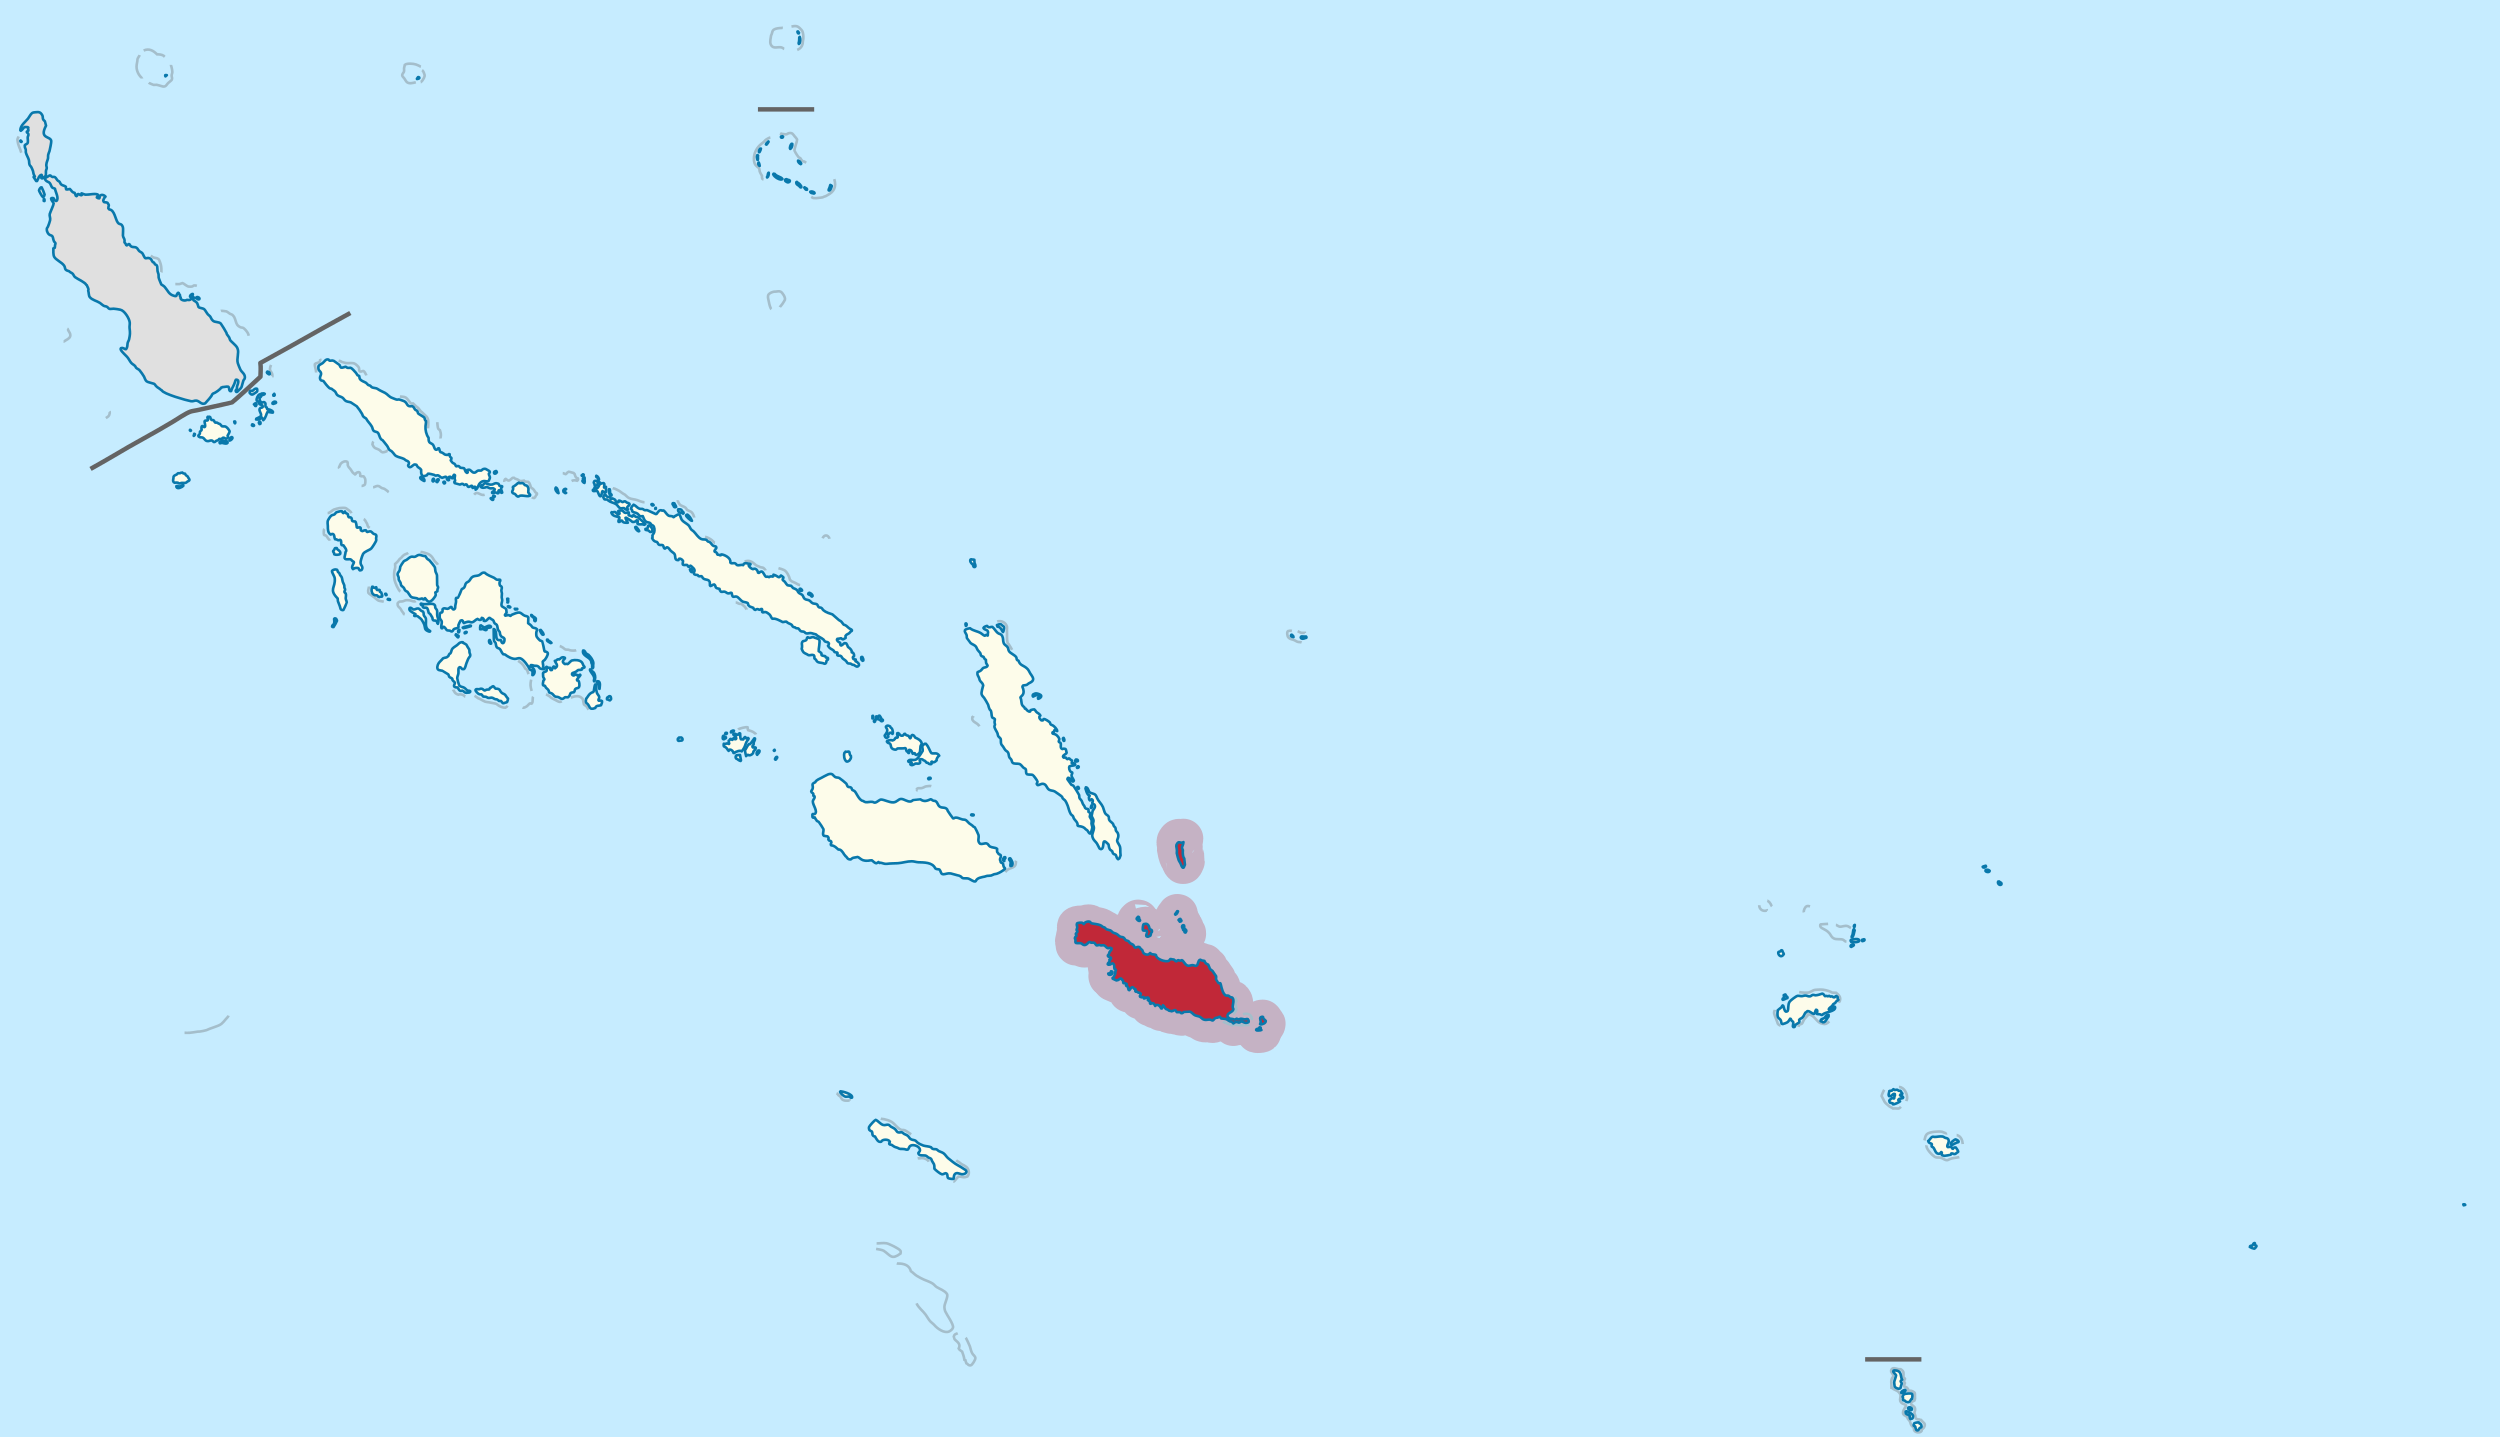 <svg enable-background="new 0 0 1889.762 1086.582" height="1086.582" viewBox="0 0 1889.762 1086.582" width="1889.762" xmlns="http://www.w3.org/2000/svg"><path d="m0 0h1889.762v1086.582h-1889.762z" fill="#c6ecff"/><g stroke-miterlimit="3.864"><path d="m602.848 23.837c.436.038.969.517 1.143.9l-.241.555-.485-.14c-.254-.276-.443-.774-.485-1.143l.416-.242zm1.039 9.39-.208-.589c.447-1.428.484-2.885.484-4.366l.382-.381c.526 1.68 1.033 4.123-.658 5.336zm-569.095 61.777c-5.427 10.202 3.488 7.704 3.95 11.573.106.896-.994 6.561-1.317 7.588-.303.964-.868 2.002-1.04 2.979-.137.784.023 1.583-.069 2.356-.179 1.5-1.165 2.847-1.316 5.128-.056.828.29 1.364.346 2.113.015.194-.035.565-.069.762-.076.439-.354.785-.449 1.178-.249 1.023-.013 2.32-.14 3.361-.077.631-.464 1.11-.797 1.628-.894.167-1.043 1.174-2.044 1.213l-.554-.243c-.056-.742.471-1.268.416-2.01l-.347-.485c-1.654.169-2.625 3.308-3.36 4.677h-.658c-.588-1.044-1.338-1.976-1.94-3.014.226-.227.634-.334.937-.381-.147-.56-.601-.94-.797-1.455-.309-.805-.387-1.798-.589-2.633-.205-.843-.875-1.983-1.213-2.841-.271-.689-1.037-1.152-1.352-1.871-.494-1.13-.243-2.366-.52-3.534-.398-1.683-1.868-3.922-2.322-5.786-.175-.721.105-1.462-.069-2.183-.392-1.61-.762-.937-.762-3.292.584-.77 1.358-.805 1.939-1.387.892-.89.13-3.649.277-4.746.112-.826.845-1.444.485-2.426-.189-.516-.803-.858-1.144-1.281v-.485c.276-.257.672-.469 1.04-.554l.173-.659c-.355-.49-.299-1.304-.068-1.836l-.485-.348c-.776-.113-1.573-.068-2.355-.068-.692.259-1.682 2.313-2.842 2.807l-.381-.381c.062-3.721 3.752-6.239 5.821-8.801.916-1.134 1.913-3.398 3.084-4.193.81-.55 1.662-.516 2.564-.624 2.57-.306 3.829-.172 5.196 2.392.469.877.171 1.822.485 2.736.3.874.997 1.091 1.455 1.768.11.165.752 2.857.831 3.258zm-19.196 11.191.797.832-.311.277-.556-.208-.173-.658zm15.939 35.792c.502.423 2.011 4.26 2.183 5.06-.134.719-.503 1.715-1.213 2.044-.532-.208-2.86-4.376-3.014-5.093.088-.778.904-2.081 1.628-2.426l.52.174zm2.009 8.593c.179.357.199 1.012.068 1.386l-.554-.104c-.115-.342-.065-.991.173-1.281h.313zm145.8 145.591-.658.139-.416-.416-.104-.728c.072-.312.418-.757.728-.866.305-.676.104-1.467.277-2.183.332-1.366 1.354-3.045.797-4.505-.382-.493-1.098-.756-1.698-.554-.361.448-.458 1.041-.601 1.582-.647 2.46-2.332 4.557-2.968 6.977l-.729.034c-1.278-.898-.269-2.556-1.455-3.36-1.294-.249-2.978.312-4.365.312l-.484.347h-.416c-.614 1.291-4.637 4.205-6.063 4.435-.253.276-.537.532-.832.762-.324 1.582-4.056 5.273-5.301 6.756-2.839 1.196-4.071-1.641-6.514-2.078-1.396-.25-2.516.747-4.02.484-3.336-.584-21.303-5.619-22.244-8.281l-.346-.068c-1.081-1.286-2.929-1.883-4.054-3.223-.439-.522-.879-1.4-1.524-1.662-1.197-.486-4.604-1.072-5.509-1.803-1.114-.898-1.374-2.446-2.01-3.638-.798-1.495-2.207-3.278-3.257-4.643-.776-1.01-2.037-1.171-2.772-2.079-.246-.305-.332-.724-.554-1.039-.679-.964-2.24-1.595-3.084-2.6-1.193-1.42-1.97-3.39-3.292-4.712-1.121-1.121-3.403-3.343-4.263-4.607-.231-.343-.385-.808-.449-1.212l.276-.555c2.102-.707 2.482 1.007 3.881.729 1.117-1.461.89-2.853 1.144-4.504.146-.946.905-1.879 1.108-2.876.771-3.761.849-4.622.382-8.454-.183-1.494.293-2.886.104-4.436-.371-3.037-4.014-9.004-7.207-9.562-1.526-.268-3.394-.66-4.92-.729-.862-.038-2.365.294-3.084.139s-1.249-1.037-1.767-1.455c-.729-.588-1.921-.453-2.772-.937-1.043-.591-1.792-1.494-2.737-2.114-2.353-1.542-5.863-2.137-7.691-4.399-.917-1.135-.666-3.398-1.213-4.92.74-1.407-.755-2.862-1.039-4.089l-.347-.174c-1.041-2.188-6.596-4.361-8.593-5.959-.753-.603-.971-1.648-1.594-2.391-.708-.843-2.061-1.078-2.841-2.044l-.219-.058c-3.852-1.015-2.278-2.337-3.593-4.204-1.747-2.482-6.128-4.251-7.448-6.583-.849-1.496-.658-4.695-.658-6.444.26-.224.728-.416 1.074-.416.229-.286.001-2.152.555-3.118l-.173-.658c-1.868-1.508-1.25-3.515-2.252-4.988-.7-1.03-2.743-.156-3.985-3.777-.155-.452-.28-1.63-.138-2.079.141-.449.634-.841.797-1.282.559-1.51 1.327-3.332 1.663-4.885.395-1.827-.648-3.373-.277-4.747.386-1.43 2.983-6.917 2.98-7.969-.326-.936-1.973-2.693-1.94-3.534l.173-.45c.518-.242 1.461-.248 1.871.208.282.812.979 2.095 2.009 1.836 2.245-1.783-1.167-7.74-.97-8.835l-.312-.484c-.538-.29-1.289-.312-1.768-.658-.811-.588-1.25-2.608-1.939-3.43-1.196-1.424-2.107-.594-3.569-2.772-.069-.345.033-.924.243-1.213 1.152-.611 2.061-1.15 3.152-1.836l.729.069c.361.43.823.934 1.386 1.073.52-.158 1.505-.084 1.976.208.895.557 1.317 2.058 2.218 2.668.529.359 1.035.403 1.386 1.039.373.677.625 1.488 1.317 1.94.99.649 2.389.76 3.292 1.559.124.615-.17 1.477.242 1.976.732.254 1.932-.227 2.736-.312 1.521 1.278 1.265 2.393 3.604 2.911.454.744.529 1.544.935 2.252l.554.243c.507-.271.598-.976.832-1.455l.485-.139c.826.19 1.324.832 2.252.936l.485-.276c-.194-.336-.321-.788-.312-1.179 1.011.289 2.06.883 3.084 1.004 1.816.217 8.463-1.369 9.459.208.078.571-.4 1.139-.832 1.455l-.139.485c.455.436 1.153.622 1.767.658l.347-.485c-.143-2.917 3.087-2.535 4.435-.866-.092.274-.469.59-.727.693-.297.659-.892 1.595-.971 2.287.048.36.24.835.485 1.108.841.402 2.127.146 2.668.555 1.865 2.48.699 1.747.658 4.191.203.323.453.637.728.901 4.005.195 4.604 7.641 6.549 10.048 1.452 1.798 2.701.042 3.777 3.465.282.898 0 4.866 0 6.133 0 1.233 1.188 2.42 1.247 3.604.026.501-.092 1.04-.069 1.559.375.742 1.116 1.048 1.214 1.976l.484.346c.599-.139.906-.681 1.421-.97l.589.068.312.485c1.552 2.832 3.767.822 5.509 2.564.667.667.986 1.631 1.767 2.287.683.572 1.639.835 2.218 1.524.72.858 1.468 3.445 2.355 3.777.78.095 1.467-.266 2.252-.173 2.398.278 2.172 1.916 3.326 3.152l.658.173c.475.317.618.996.936 1.455.494.274 1.062.36 1.387.866.188.292.265.66.335.993.23 1.097.024 2.186.22 3.268.155.862.614 1.648.762 2.495.135.77-.043 1.572.069 2.321.126.839 1.604 4.25 2.01 5.267.924.595 1.864 1.071 2.598 1.906 2.401 2.729 2.991 5.623 7.034 6.688.514.135 1.206.396 1.698.068.315-.72.709-2.052 1.455-2.391l.485.312c.018.664.627.977.9 1.524-.19.622.054 1.304.485 1.767l-.069.729c.571 1.436 3.542 1.996 4.747 1.039 1.509.111 1.894.469 3.188-.555l.242-.554c-.135-.579-.672-.983-1.073-1.386-.109-.82.983-1.606 1.628-1.94h.484l.069.555-.416.449-.035.729c.188.28.612.546.937.624l.276.554c-.271.47-.591 1.234-.347 1.768 3.274 1.99 2.761 1.895 3.812 5.093.641.962 3.188.776 4.365 1.767.241.202.432.45.612.705.701.982 1.305 2.144 2.056 3.072.484.599 1.215.949 1.698 1.523.903 1.074.752 2.075 2.252 3.396 1.502 1.322 4.404.627 5.925 2.148.445.444 4.047 6.419 4.228 6.93.142.401.161.789.381 1.178.478.844 1.241 1.5 1.698 2.356.309.58.383 1.197.624 1.767.487 1.15 4.19 3.774 5.37 5.855.134.236.214.522.322.773 1.373 3.137-.894 7.525.267 11.214.458 1.459 1.216 3.155 1.836 4.573.932 2.129 3.613 3.207 3.465 6.202-.063 1.257-.855 1.409-1.109 2.147-1.778 5.178-.214 4.462-4.681 8.56zm136.674-237.916-.86 1.263.051.193c.407-.115 1.565-.146 1.747-.63l-.047-.519c-.184-.097-.678-.439-.891-.307zm-190.934-.522 1.023-.909c-.506-.188-.587-.1-1.168-.013l-.076.489z" fill="#e0e0e0" stroke="#0978ab" stroke-linejoin="round" stroke-width="2"/><g fill="#c12838" opacity=".3" stroke="#c12838" stroke-linejoin="round" stroke-width="30"><path d="m817.905 699.555c.464.292.82.711 1.282 1.005.581-1.461 3.57-2.479 4.851-1.628.12.189.554.79.728.901.895.573 7.358.69 8.42 2.668.56.342 1.273.312 1.803.657.435.286.742.894 1.178 1.179.765.5 2.186.589 3.083.97.911.387 1.483 1.426 2.287 1.767.752.319 1.597.476 2.355.866 1.029.531 1.789 1.586 2.808 2.079.803.389 1.765.219 2.529.693.662.412.949 1.239 1.454 1.767.596.621 1.562.541 2.253.97.539.334.645.905 1.073 1.317.857.821 2.085.832 2.91 1.905.361.469.479 1.071.866 1.523l.659.173c.819-.327 1.68-.773 2.599-.484.591.186.751.859 1.108 1.282.383.451.986.641 1.316 1.144.333.508.34 1.2.624 1.732.656 1.229 2.697 1.895 3.985 1.489.367-.114 1-.831 1.315-1.108.289.104.598.461.729.728 1.11.536 3.175.158 3.742.936-.131 2.903 7.509 5.566 9.701 4.157.216-.139.842-1.015 1.108-1.281.568-.113.752.131 1.213.242.461.112 1.039.02 1.49.174.696.237.699 1.276 1.836 1.351.421-.421.902-.853 1.524-.901.701.447 1.896.442 2.599 0 1.22.316 2.213 3.194 4.019 3.984 1.72.752 2.698-.314 4.158-.242 1.056.053 1.987.988 3.153.242.854-.547.963-3.379 2.079-4.123l.659-.173c.396.125.72.433 1.073.555.607.208 1.323.061 1.94.312.453 1.511 1.394 2.28 2.841 2.806.574.98 1.154 3.046 1.42 3.361.48.566 1.319.856 1.836 1.421.158.172.289.41.404.612.78 1.363 1.559 2.1 2.333 3.373 0 .707.104 1.554-.173 2.217.037.143 1.757 2.857 1.836 2.911.425.179 1.037.226 1.49.173.554.586 1.066 5.82 2.979 8.211 1.54 1.925 2.273.716 3.465 1.352.51.271.752.868 1.387 1.039.409.111.809.027 1.213.243 1.851 1.699.167 5.648.347 7.312.111 1.024.937 1.003.208 2.286-1.07 1.889-4.976 2.078-4.02 5.094.703.334 1.102 1.113 1.939 1.281 1.451.29 1.591-.019 3.084.659.736.053 1.106-.506 1.768-.659.348.066.797.293 1.039.556.735.056 1.24-.41 1.94-.485 1.17-.126 2.375.472 3.465.416.724-.037 1.285-.485 2.044-.104.448.479.883 1.653.485 2.252-2.94 1.525-4.169-.851-5.821-.521-.322.203-.637.453-.9.729l-.729.104c-1.889-.852-2.419-.527-4.019.624-.471-.346-.729-.882-1.145-1.282-2.622-.187-2.536-1.377-4.435-1.975-1.112-.35-2.414-.296-3.569-.485-.544-.315-.551-.995-1.074-1.351-.639.09-1.103.523-1.697.728-.513.177-.942.07-1.42.174-.761.165-1.418 1.502-2.113 1.905-.769.153-1.144-.363-1.802-.52-1.386-.328-2.876.312-4.263.104-.368-.055-.708-.158-1.051-.3-.894-.368-1.651-1.332-2.482-1.848-1.161-.72-2.927-.745-4.192-1.421-1.418-.756-2.165-2.337-3.812-2.634-.287-.051-4.104.175-4.262.243-.863.378-.921 1.195-2.183.901-.84-1.229-1.958-.646-3.153-.729-.519-.352-.598-1.019-1.039-1.455l-.659-.173c-.477.262-1.801.951-2.287.971-.594-.396-1.321-.188-1.939-.451-.349-.148-.595-.531-.9-.729-.524-.337-1.192-.276-1.664-.728-.685-.655-1.193-2.2-2.044-2.633-.426.742-.361 1.646-.831 2.391h-.484c-.838-1.417-1.655-2.896-3.639-2.634-.341.167-.7.426-.936.728-1.147-2.155-1.119-2.385-3.673-1.663l-.243-.381.243-.554-.069-.589c-1.17-.288-1.193-1.105-1.836-1.316.308-.215.603-.463.866-.728-.095-.341-.281-.684-.485-.971-1.438-.55-2.141.517-3.257.555-.169-.386-.294-.802-.381-1.212l-1.316.346c-.41-.099-.819-.227-1.213-.381l-.242-.589c.198-.6.66-1.011.728-1.663-.14-.31-.495-.649-.797-.797-1.392.08-1.23-.378-2.183-.866h-.832l-.382-.416c.009-.437.09-.908.243-1.317-.25-.264-.787-.487-1.143-.52-.318-.422-.465-.861-.97-1.109-1.423-.103-1.729 1.486-2.6 2.252l-.554-.243c-.528-1.007-.012-2.553-1.698-2.944l-.243-.416.416-.381.14-.658c-.843-.545-1.513-.623-2.495-.693-.397-.701-.084-1.465-.416-2.01-.771-.307-.835-1.276-1.594-1.56-1.15.318-1.688 1.492-3.326 1.524-.231-.067-2.177-1.042-2.772-1.282l-.139-.52c.969-.38 2.536-3.452 2.01-4.504.047-.362.24-.835.485-1.109l-.067-.728-1.004-.625c-.415-.888.432-2.939-1.109-3.984l-.554-.104c-1.062.209-1.062 1.15-2.911.971l-.484-.312c.003-1.146 1.294-1.504 1.524-2.495l-.312-.832c.362-.126.732-.319 1.04-.554l.242-.554-.173-.521c-.673-.23-1.627-.583-2.113-1.108l-.14-.624c.186-.39.515-.552.729-.866.34-.501.25-1.16.555-1.698.483-.854 2.012-1.626 1.455-2.841-.357-.205-.805-.336-1.213-.381-2.207 1.219-2.739-1.172-4.365-1.803-.952-.368-1.789.175-2.668-.034-.516-.122-.473-.377-1.213-.277-.634.086-1.205.419-1.871.277-.227-.208-1.339-1.537-1.42-1.768-.828-.505-1.656-.175-2.529-.243-.56-.043-.837-.503-1.386-.554-1.086.465-1.653 1.694-2.771 2.148-1.886.766-2.523-.928-3.95-1.214-.76-.151-1.959.151-3.396-.139l-.416-.416c-.244-1.269.383-1.768-.45-3.015-.111-.901.646-1.442 1.212-2.009-.047-.362-.238-.835-.484-1.109v-.451c.237-.522.686-.91 1.109-1.282l.104-.554-.658-.97c-.016-.623.403-1.128.485-1.732.158-1.172-.726-1.843-.173-3.223.444-.593 3.087-.688 3.808-.549z"/><path d="m869.149 704.44c.509.239 1.203.368 1.523.866.148.335.157.948 0 1.282-.838.459-.606 1.849-1.074 2.633-.822.501-2.366 1.557-3.152.312-.229-1.323 1.475-3.046-.034-4.054-.775-.165-1.725.271-2.426-.173-.449-.571-.091-4.346.555-4.712 4.325-1.318 3.971 3.243 4.608 3.846z"/><path d="m860.314 695.016.416.104.312.485c-.182 1.312.464 1.208.729 2.148l-.312.45c-.907.221-1.829-.88-2.287-1.56l.173-.658z"/><path d="m840.806 736.49c.133.434.139.94.104 1.387-.521.939-2.169 1.5-3.015.692l-.174-.624c.433-.125.874-.229 1.317-.312.443-.342.572-.935.797-1.421.301.128.643.251.971.278z"/><path d="m953.483 780.666c-.25.24-3.145.441-3.568.276l-.416-.381.277-.554c.922-.568 1.574.085 2.252-1.352l.312-.068.588.242c.145.783-.125 1.109.555 1.837z"/><path d="m956.776 773.736c.084 1.738-2.268 2.548-3.709 2.703l-.588-.243c.119-.678.582-1.185.484-1.904-.209-1.542-1.434-3.634 1.49-3.674l.381.416c-.174 1.479 1.522 1.778 1.942 2.702z"/><path d="m896.66 705.237c.207.615-.082 1.291-.521 1.732l-.624-.173-.242-.556.104-.381-.173-.451-.659-.173-.312-.484v-.797c-.692-.524-.931-1.239-.589-2.079l.416-.381.554-.104.347.173c.404.771-.017 1.323.243 2.079.249.726 1.13.93 1.456 1.595z"/><path d="m892.224 696.644c.199.456.493.892.797 1.282l-.173.45c-.228.235-.75.416-1.073.381-.163-.503-.718-.768-.937-1.282l.797-.763h.485z"/><path d="m888.483 693.455-.242-.416c.739-.739.999-1.487 1.628-2.252l.554.104c-.358 1.008-.844 2.189-1.94 2.564z"/><path d="m895.711 650.995c-.478.658-.563 1.661-1.074 2.183h-.623c-.772-.623-1.215-2.243-1.629-3.188-.398-.912-1.139-1.708-1.455-2.633-.218-.635-1.362-4.6-1.386-5.06-.035-.669.104-1.438.104-2.114 0-.956-.363-2.14-.462-3.13-.028-.283-.021-.68.046-.958.08-.329.638-1.208.866-1.489 1.348-1.67 2.188.646 4.469-.729-.021 1.735-1.063 3.264-1.107 4.123-.045.875.424 1.029.624 1.767.18.666-.086 1.174-.023 1.837.096 1.008.033 2.227.335 3.188.189.601.579 1.055.832 1.594.062.142.509 4.418.483 4.609z"/></g><path d="m124.53 42.962c-.266-.224-.528-.615-.797-.797-1.384-.939-3.421-1.108-5.023-1.108-2.826-2.827-6.097-4.717-10.117-2.841m-3.015 3.395c-.336.966-1.517 2.298-1.663 3.153-.074.432-.014.898-.104 1.353-.384 1.919-.782 3.838-.484 5.82.293 1.955 1.257 4.063 2.528 5.578.209.249 1.587 1.675 1.595 1.836m21.792-10.325c-.031.718.362 1.263.484 1.94.193 1.076.556 2.384.556 3.465 0 .886-.556 1.807-.556 2.668 0 1.19.734 2.046.069 3.292-.224.419-2.104 1.792-2.727 2.414-.834.835-.728.93-1.327 1.64-1.641 1.938-3.589.508-5.556.094-.555-.117-1.171-.374-1.721-.439-.775-.092-1.575.142-2.356.069-.278-.026-3.448-1.382-3.708-1.595m205.744-12.093c-.444-.121-.668-.391-1.04-.589-.806-.43-2.007-.915-2.876-1.212-1.791-.614-6.693-.972-8.177.277-.154.862-.539 1.733-.624 2.599-.093.954.249 1.948-.173 2.876-.392.859-1.433 1.604-1.214 2.668.178.861 1.136 1.48 1.595 2.194.522.812 1.014 1.752 1.628 2.482 1.609 1.916 5.034.917 7.067.382m4.749-9.182c.438.299 1.022 1.267 1.236 1.756 1.135 2.592.755 3.354-.681 5.59-.517.804-.678 1.126-1.49 1.698h-.104m273.72-40.99c-.352-.034-.693.081-1.039.104-1.88.125-4.317.22-5.925 1.351-.973.685-1.074 2.212-1.422 3.223-.133.387-.394.743-.52 1.144-.141.448-.129.898-.208 1.352-.412 2.352-1.006 5.153 1.109 6.93 1.756 1.475 4.431.186 6.791.658.936.187 2.143 1.188 2.252 1.213m5.477-16.945c1.151-.188 2.281-.453 3.465-.312 1.211.144 2.104.82 2.922 1.64.685.683 1.533 1.475 1.93 2.379.613 1.404.767 4.144.624 5.647-.043.458-.198.919-.242 1.386-.135 1.412-.182 2.667-.866 3.95-.789 1.478-2.001 2.362-3.5 2.979m-588.467 65.417c-.361.802-.924 1.574-.97 2.495-.026.514.476 2.788.624 3.396.331 1.359 1.07 2.77 1.559 4.088.278.748.394 1.595.729 2.32m34.785 132.947c.512.263.553.998.797 1.455.444.834 1.134 1.703 1.386 2.633.671 2.481-1.401 3.706-3.222 4.677-.453.242-1.333 1.057-1.803 1.04m34.649 52.838.277.312c.086.497-.031.876-.104 1.352-.305 1.983-1.3 2.276-2.841 3.325m86.932-81.042c.386-.14 3.689.232 4.123.381 1.091.374 1.812 1.304 2.808 1.836.53.284 1.25.401 1.731.729.338.229 1.255 1.391 1.455 1.767.931 1.745 1.26 4.362 2.287 5.821.569.809 1.844 1.741 2.806 1.975.447.109.945.093 1.387.243 1.305.448 3.229 2.974 3.881 4.192.305.572.425 1.248.589 1.871m-55.472-39.084c.979-.022 2.009.127 2.979.035.857-.082 1.608-.63 2.46-.797.73.17 3.293 2.471 4.608 2.668.671.101 2.288.125 2.91-.14.324-.138.629-.551.97-.658.629-.197 1.717.036 2.355.208m-34.819-22.763c.715.525 1.474 1.256 2.355 1.455 1.25.282 2.318.247 3.396 1.109.91.728 1.83 4.074 2.044 5.267.195 1.094.208 2.377.208 3.488 0 .281.05 1.105-.069 1.328m17.567 574.778c1.231-.027 2.476.093 3.707 0 2.083-.156 4.109-.572 6.167-.866.583-.083 1.18-.001 1.767-.104 1.619-.284 3.388-.547 4.955-1.04.765-.24 1.485-.729 2.252-.97 1.246-.393 2.36-.771 3.569-1.282 1.854-.787 3.919-1.193 5.509-2.529 1.186-.996 2.102-2.157 3.084-3.326.716-.852 1.892-1.812 2.252-2.876m32.119-491.865c-2.21 5.045.755 4.689 1.005 7.519.025.28-.092.601-.069.901h-.104m36.173-13.028.242.554c-.107.407-.182.938-.347 1.317-.646 1.478-2.878.985-3.776 2.148-.282 1.466.97 4.023.97 6.341m17.012-8.975c.41.126.842.188 1.247.312.512.156.612.373 1.005.624.175.11 2.759.773 3.083.831 2.171.38 4.482-.327 6.55.381.822.282 3.029 2.244 3.396 3.049.425.934-.125 2.41.97 3.049.661.387 1.762-.618 2.6-.45.556.253 1.96 2.733 2.147 3.361m25.292 15.939c1.587.246 3.23.005 4.677.935.943.606 3.208 4.073 3.812 4.262.26.082 1.227.083 1.524.069.765.764 1.667 1.688 2.495 2.356.608.49 1.213.905 1.732 1.524.555.661 1.105 1.591 1.698 2.184.122.122.347.201.484.312.231.186 3.627 3.396 3.707 3.5.386.502.995 1.502 1.145 2.114.287 1.177.259 3.413.173 4.643-.052.74-.209 1.43-.173 2.184m6.964-4.681c.063.887.37 4.289.728 4.92.143.25 1.049.998 1.317 1.145.487 1.417.761 2.552.693 4.088-.031.689-.316 1.556-.242 2.217m69.053 44.418c.341.319 1.236.468 1.698.589.16-.065.527-.315.624-.45.343-.484.453-1.11.831-1.595.236-.303.747-.676.728-1.108l-.243-.555c-.303-.228-.688-.417-.97-.657-.419-.359-.851-1.763-1.94-2.634-.407-.325-1.091-.596-1.386-1.04-.56-.84-.527-3.101-2.183-4.262-1.407-.206-2.041.281-3.153-.866-.727.18-2.119.399-2.841.243-.806-.174-1.386-.832-2.079-1.178-.901-.45-1.876-.308-2.598-1.247-1.918-.565-2.789 3.005-4.852 1.905-.408-.217-.993-.744-1.386-1.039l-.554.242c-.371.333-.658 1.528-.589 2.01m-22.799 9.633c2.794-3.326 4.354 1.126 8.004.104m-84.195-40.33c-.336.477-.612 1.676-.658 2.252 1.67 3.684 2.619 2.562 5.301 4.227.812.504 1.287 1.596 2.322 1.732.904.119 2.896-.52 3.638-1.074v.104m-10.776 27.441c1.127-.069 2.197-1.039 3.43-1.039 1.424 0 2.084 1.095 3.257 1.628.81.367 1.564.23 2.322.866.602.505 1.287.861 1.871 1.352.327.274.564.664.936.901m-46.187 15.799c1.816-.082 3.077-1.843 4.608-2.633.481-.249 3.881-1.161 4.435-1.212.851-.079 3.828-.225 4.539 0 .475.148.612.334.97.624 1.297 1.047 2.785 1.638 3.5 3.292m9.216 4.433c1.016.483 1.612 1.804 2.079 2.737.119.239.354.431.45.693.268.72.42 1.722.866 2.355.258.367.789.595 1.143.866m-34.335.73c-.452.544-.474 3.75-.243 4.4l.416.381c1.505-.107 2.134 1.812 2.91 2.737.142.167 1.312 1.368 1.317 1.386m59.074 9.286c-1.306.975-2.69.824-4.122 2.321-.386.401-.706.938-1.145 1.316-.53.457-1.132.814-1.594 1.386-.248.308-.407.706-.658 1.005-.679.81-1.661 1.69-2.46 2.392-.094.692.206 1.386.173 2.114-.042.915-.374 1.717-.554 2.599-.187.909-.27 1.98-.312 2.91-.068 1.508.009 2.992.312 4.47.375 1.825 2.895 7.756 4.435 8.731m-23.802-3.847c.072 1.532-.903 2.601-.484 4.679.203.304.481.631.762.865 1.155.971 2.627 1.667 3.777 2.633.748.63 1.547 1.413 2.355 1.952.252.168.558.423.832.543.837.366 2.921.486 4.019.797m24.219-.451c-.252.208-.597.225-.901.254-1.279.122-2.32-.525-3.499-.774-.615-.129-1.51-.179-2.148-.208-1.777-.079-2.411.875-3.811 1.004-1.902.178-2.169-.268-3.43 1.456-.149 2.188.618 2.385 1.939 3.707.563.563.794 1.358 1.213 2.01.551.857 1.218 1.409 1.663 2.392l.624.139m36.449 56.995c.105.375.334.466.554.729.319.379.466.889.729 1.281.523.786 1.834 1.563 2.736 1.768 1.758-.697 3.836.044 5.094 1.351h.104m7.033-.555c.976.493 1.724 1.301 2.668 1.836.528.299 1.159.45 1.698.728 1.164.602 2.476 1.519 3.707 1.94.879.301 1.868.293 2.771.451 1.723.301 3.532.637 5.232 1.04.651.153 1.005.579 1.489.97 1.449 1.17 3.912 2.209 5.786 2.079.805-.44 1.13-.713 1.56-1.524m8.04-33.922c2.046 1.345 3.578 2.521 4.747 4.712.196.369.453.604.554 1.04 2.016 1.092 1.823 2.594 2.598 4.331m1.976 4.157c-.785 3.595-.626 5.083.381 8.558m1.074 4.262c-.378.622-.221 3.203-.416 3.983-.092.364-.344.787-.485 1.145l-.554.208-.589-.208-.624.139c-1.582 1.392-1.354 1.907-3.569 2.875-.525.229-1.21.406-1.767.139m17.704-9.979c.623.199 2.217 1.139 2.807 1.523.268.176.469.531.728.729 1.216.924 2.813 1.593 4.158 2.287 1.254.646 2.521 1.758 4.123.728l.104-.068m6.93-2.774c.473-.084.841-.319 1.282-.45 2.227-.663 4.475-1.063 6.479.347.734.517 1.14.943 1.42 1.836.227.72.392 2.901.624 3.325.36.656 1.288.873 1.802 1.387.793.793 1.139 1.789 1.768 2.667m-21.795-48.091c.549.148 1.854.865 2.355 1.178.594.369 1.188 1.102 1.836 1.386.664.291 1.526.127 2.219.208.438.051.806.289 1.213.416 1.133.356 3.755.411 4.851 0m-117.769-74.251c.411.074.803.04 1.213.069 1 .071 1.902.533 2.841.797 1.854.521 3.167 1.152 4.469 2.633.855.973 1.453 2.356 2.252 3.396.649.844 2.003 1.817 2.425 2.702m94.347-69.226c.751.046 1.474.674 2.287.797.547-.268.754-.842 1.213-1.213.286-.23.659-.423.97-.624.629-.016 2.866.767 3.707.937.242.254.499.496.762.728.158.743.823 2.569 1.49 2.98.292.18.774.302 1.109.416.297.536-.079 1.493-.589 1.767-1.56-.445-2.776-.628-4.262.208m31.044 5.402c.515.23 1.092.111 1.628.381 1.188.594 2.515 1.114 3.639 1.836.975.627 1.841 1.478 2.841 2.044.35.198.745.301 1.074.554 1.044.804 1.864 1.953 3.049 2.564 2.036 1.051 4.304.894 6.375 1.663 1.461.543 3.992 1.609 5.509 1.628m-230.894-25.603c-.361-.548.248-1.517.484-2.01.27-.557.386-1.106.798-1.594 1.1-1.3 3.345-2.309 4.955-1.386.54.813.162 1.91.381 2.806.061.251.38.877.554 1.074l1.49 1.731c.606.724.965 1.711 1.594 2.425.516.587 1.185.992 1.802 1.456l.416-.242c.154-1.046 2.188-1.867 2.98-1.214.664.742.422 1.768.554 2.668 1.021.539 1.838.018 2.598.312.379.308 1.015 1.6 1.145 2.079.217.804.19 3.655-.416 4.262-.262.262-.74.413-1.074.555-.427.182-.8.336-1.282.312m239.036 10.743c-.129.933 1.05 2.852 1.698 3.5.842.841 3.09 1.292 4.192 2.217.463.389.582.898.901 1.386.35.169.611.439.935.624.689.391 1.541.619 2.219 1.039 1.062.66 1.803 2.065 2.125 3.224.109.396.36.758.37 1.178m8.176 14.516c1.883.482 3.737 1.444 5.267 2.667.68.543 1.301 1.536 2.079 1.906h.173m22.348 14.033c1.259-.206 2.742-.599 3.984-.208 2.286.719 2.896 1.781 4.677 3.117.635.476 1.422.579 2.114.937.521.269 1.038.54 1.628.658.626.125 1.38.104 1.94.484.289.196 1.517 1.518 1.594 1.836m9.668-1.696c3.674 1.124 5.128 1.041 7.104 4.643.696 1.271 1.306 2.59 1.594 4.02.46.387.669.914 1.213 1.213.969.531 2.041.832 3.014 1.352 1.084.578 2.195 1.416 3.465 1.594m-48.717 13.094c1.271.047 1.841.854 2.841 1.005.5.075 1.008-.009 1.525.104.811.811 1.74 1.325 2.529 2.148.588.614.787 1.358 1.315 1.939v.14m-6.339 90.744c.756-.922 5.991-2.05 7.104-1.768.294.653 0 1.653.346 2.183 1.85.537 3.403.924 4.92 2.148.422.34.937.604 1.144 1.143m17.981-323.023c.152-.302.419-.475.624-.728.901-1.115 2.01-2.501 2.668-3.777.193-.374.272-.729.589-1.039.248-1.037-.394-2.67-.97-3.534-.552-.828-1.359-2.163-2.287-2.598-1.188-.558-2.299-.188-3.5-.069-.493.048-.991-.018-1.49.069-1.52.266-4.019 1.218-4.469 2.841-.438 1.577.365 3.419.589 4.989.155 1.085 1.038 4.744 1.906 5.371m6.41-132.703c.338.158.707-.045 1.04 0 .12.016.416.205.554.242.088.023.251-.006.346 0 .78.05 1.948.347 2.564.347.949 0 1.454-.768 2.391-.936 2.727-.49 3.136 1.12 4.436 2.668.492.587 1.085 1.071 1.455 1.767l.241.589c.109.72-2.236 7.076-2.01 8.212.072.36 1.505 2.68 1.802 3.142.737 1.146 1.301 2.071 2.634 2.574.849 1.139 1.288 2.606 3.083 2.564.433.325.894.612 1.351.901m-27.094-19.16c-.808.168-3.344 1.555-3.881 2.147-.401.443-.655.889-1.145 1.282-1.005.812-2.101 1.615-3.014 2.529-2.636 2.636-4.4 6.308-4.4 10.048 0 1.125.059 2.325.45 3.396.904 2.466 3.232 3.334 3.5 3.95.334.771.239 1.644.45 2.426.096.358 1.432 2.976 1.663 3.223-.032.701.01 1.471.208 2.147.189.29.669.59 1.005.659m53.479-.297c1.82 6.101-.366 9.465-4.694 11.883-.57.388-1.159.734-1.767.991-.38.161-.82.21-1.212.381-.38.166-.744.398-1.144.521-.901.274-1.917.219-2.841.381-1.184.207-2.672.316-3.881.173-.875-.104-1.197-.566-1.87-.97m13.772 258.524c-.119-.758-.633-1.519-1.213-2.01-1.239-.951-3.062-.593-3.967 1.614m114.044 134.38-.14.312c-.231.112-.455.258-.657.416-1.021 4.164 3.634 3.769 5.266 7.034m-36.345 45.215c-.594-.19-1.199-.097-1.803-.069-3.843.176-2.841.893-5.509 1.595-1.053.276-3.399-.618-3.846 1.108l-.069-.068m75.326 53.876-.173.312c.182.5.025 1.018-.023 1.524-.44 4.626-5.787 2.647-7.877 6.791m216.551-182.457c-.948-.208-1.99-.129-2.91.173-1.146.631-.574 4 .276 4.851 1.646 1.646 3.109 1.33 4.679 2.113.947.474 1.668 1.084 2.771 1.282.822.146 1.776.034 2.564.312m-3.016-8.488c2.958 1.478 1.794 1.281 5.371 1.281v.104m-61.743 293.679c1.158 1.025 5.044 2.06 6.791 2.91.715-.024 1.28-.416 2.011-.416 1.773 0 3.599.23 5.371.312 1.848.083 3.61-.212 5.404-.242l.208-.174m-4.748-7.865c3.443-1.235 7.048.366 6.723 4.399m-12.89-17.081c.534.311 1.208 2.053 1.316 2.668-2.362 3.166 1.906 5.518-1.628 8.904-.168.161-.789.894-.972.901m-266.372 79.138c.843.273 1.581.185 2.391.346 1.945.39 4.203 1.029 5.89 2.114 2.577 1.657 4.046 4.564 6.964 5.89.885.402 1.876.003 2.807.381 1.735.705 3.345 2.14 4.955 3.118m-56.443-31.08c.622.243 1.185 1.157 1.617 1.629.392.428.885.416 1.259.9.449.583.706 1.434 1.213 1.94 1.487 1.486 3.889 1.2 5.786 1.005v.068m51.418 43.521c.354-.063.642.148.97.173.683.052 1.485-.211 2.184-.243 1.804-.08 4.484.999 5.336 2.703m20.648-1.039c.633.646 1.424.938 2.172 1.397.708.436 1.239 1.18 1.951 1.547 2.621 1.353 4.911 2.227 5.405 5.521.231 1.538-.078 2.618-1.04 3.834-3.609 1.285-3.784-.183-6.791.104-.931.561-3.104 3.895-3.812 3.812m614.799-204.875v-.068c-2.978.849-5.647-.998-5.647-4.055m9.598.867c-.739-.743-.719-2.636-3.361-4.227h-.104m32.292 4.227c-.77-.202-1.81-.424-2.564-.104-1.312.557-2.502 3.304-2.114 4.643m32.189 22.14-.243-.034c-1.076-.154-1.404-1.021-2.321-1.421-1.903-.832-4.928.082-7.034-1.006-1.879-.97-2.053-2.412-3.257-3.846-1.666-1.982-3.491-2.781-5.683-3.95-.858-.458-1.567-1.389-1.282-2.391l.381-.416c1.905-.234 3.692-.234 5.578-.381m17.22 3.12c-.854-.36-1.495-1.079-2.391-1.387-2.139-.732-4.15.589-6.063.382-.813-.089-2.513-1.356-2.909-1.387m2.183 58.868c.182-.479.614-.749.796-1.282 1.01-2.944-.713-4.547-2.806-6.202-.852-.015-1.942-.025-2.772-.139-.501-.066-.701-.309-1.107-.52-1.828-.943-5.841-1.895-7.865-1.803-1.103.051-4.337.109-5.197.485-1.084.474-2.082 1.17-3.223 1.594-1.608.598-6.021.188-7.761-.173m-14.034 25.364c-.637-.108-1.742-.896-2.079-1.42-.235-.366-.247-.786-.381-1.178-.711-2.076-1.835-4.391-2.392-6.444-.187-.692-.018-2.044.521-2.564v-.242m41.093 8.626c-1.275 1.497-2.92 2.464-4.851 1.802-.792-.271-1.693-.343-2.425-.797-2.954-1.833-4.866-6.704-9.078-6.202v.797c-.943 1.123-2.195 2.203-2.91 3.5-.403.729-.801 2.071-1.387 2.633-.508.487-1.197.246-1.767.624-.268.352-.786 1.404-.866 1.836m77.508 60.425c-1.765 1.861-2.243 1.179-4.47 1.179-.507 0-.995.14-1.524.104-.758-.72-2.02-1.041-2.875-1.731-4.474-3.613-3.207-3.232-5.787-7.797.068-.625 1.583-4.072 1.975-4.678m16.665 8.558c.186-.584.583-1.116.659-1.732.426-3.497-2.137-8.904-6.167-8.904m48.229 43.136c-.192-2.939-1.436-6.01-4.539-6.826h-.068m-7.276-1.316c-.753.393-2.78-.936-3.741-1.144-2.366-.513-9.975-.045-11.643 1.939-1.25 1.488-1.164 2.9-1.697 4.608m26.401 12.579c-2.056.541-5.683.688-7.38 1.594-.784.418-1.546.895-2.495.729-1.528-.269-2.952-1.627-4.574-1.906-1.287-.221-2.875.191-4.088-.555-2.028-1.247-6.837-6.218-6.34-8.801m-732.254 142.091c-1.64.771-2.318.402-3.016 2.461.032.221.437 1.722.521 1.87.786 1.387 4.479 2.923 3.673 6.063-.095.37-.4.779-.521 1.178.258.69 2.029 1.847 2.669 2.356.755 2.14 1.432 3.886 1.731 6.167l.659.243c.155.902.627 1.523.832 2.355 1.303.619 1.226 1.789 3.222 1.594 1.124-.108 3.738-4.391 3.569-5.612-.198-1.427-1.705-2.28-2.356-3.431-.933-1.646-1.249-3.577-1.801-5.336-.233-.739-2.72-6.059-3.153-6.548m722.204 62.23c-.335.115-1.109-.461-1.594-.485-.548-.028-.664.25-1.351-.104-.373-.191-.597-.493-1.04-.623-.479-.559-.264-1.354-.381-2.01-.151-.842-.785-1.574-.693-2.495.043-.425.334-.889.416-1.316.52-2.724-.857-3.23-2.737-4.573l-.208-.589c.116-1.851 1.311-1.741 2.529-2.495.611-1.089.448-2.034.393-3.188-.1-2.104.528-2.73-1.721-3.788-.726-.343-1.535-.589-2.344-.543l-.521.276-.52-.035c.002-.459-.041-.937-.14-1.386-.33-.293-.457-.664-.728-.97-.547-.622-1.585-.718-2.287-1.109-.154-.455.479-1.904.658-2.425-.58-.775-1.006-2.222-.035-2.876l.069-.589c-.33-.506-.951-.712-1.179-1.282.106-2.891.765-3.982-2.044-5.821-.556-.089-1.113.063-1.628 0-1.657-.202-4.221-1.683-5.336.301-.263.468-.394 1.036-.276 1.57.424.637 1.125 2.072 1.628 2.495.064.444.048.952-.069 1.387-2.321 2.071-1.136 5.596-1.212 8.211.328-.002.517.367.728.554 1.188 1.05 3.161 1.425 4.331 2.46.52.458 1.558 1.755 1.698 2.425.248 1.176-.601 3.567-.243 4.504 1.032 2.697 3.152 2.14 4.296 3.292l.104.693c-.12.478-.449.633-.658 1.004-1.266 2.251-3.054 5.012.208 6.341l.799.499.381.277c.783 2.284 1.578 2.123 2.249 3.555.427.908.593 2.112 1.109 2.945.676 1.09 2.087.986 2.01 3.638.855 1.862 4.691 2.337 5.751.485l.035-.763c.395-.729 1.196-1.025 1.628-1.731 1.952-3.175-.377-3.446-2.075-5.716zm-759.382-88.181c1.501 3.438 4.911 5.686 6.964 8.662.896 1.297 1.691 2.66 2.6 3.95 1.114 1.584 3.014 2.758 3.811 3.707 2.269 2.7 7.598 6.604 11.226 4.955 1.111-.505 2.526-1.616 2.945-2.841.8-2.339-4.719-9.796-5.891-12.475-.329-.752-.43-1.782-.555-2.599-.442-2.882 3.295-8.496 1.837-10.567-1.802-2.56-5.19-3.509-7.692-5.093-1.158-.734-1.974-1.979-3.119-2.703-1.944-1.23-4.435-2.039-6.548-2.945-1.679-.72-3.502-1.772-5.093-2.668-1.865-1.049-3.022-2.59-4.747-3.707-1.031-3.886-4.031-5.328-7.831-5.717-.836-.085-2.083.062-2.841-.173m-15.626-10.947c1.274.203 4.756.746 5.717 1.387 5.299 3.533 5.787 7.234 12.785 2.112.166-.523.204-1.583-.069-2.079-.869-1.575-8.732-5.393-10.637-5.682-2.556-.389-4.901.126-7.415.104m91.16-470.071c3.104-1.114 6.771.849 7.448 4.158.135.655-.15 1.458-.104 2.147.222 3.262-.235 6.637.485 9.84.836.691 2.852 4.154 3.43 5.232" fill="none" stroke="#a4becb" stroke-width="2"/><g stroke-linejoin="round"><g stroke="#0978ab" stroke-width="2"><g fill="#fdfcea"><path d="m248.293 271.779.797.832c.821.272 1.957-.48 3.292.208.224.116 4.219 3.037 4.227 3.05.468.712.47 1.489 1.248 2.044.77.218 2.377-.428 3.188-.658 1.281.049.568 1.268 3.811.728 1.465.439 3.129 2.782 4.228 3.881.518.519.698 1.323 1.281 1.906.353.005.904.219 1.145.485.298.839.105 1.785.728 2.495 1.27 1.45 2.975 1.707 4.47 2.668.599.385 1.01 1.205 1.594 1.594.379.252.824.221 1.213.381.748.309 1.041 1.156 1.802 1.455 1.046.412 2.222.391 3.292.729.322.101.606.279.878.474 1.768 1.262 3.582 1.884 5.463 2.887 2.107 1.124 3.027 3.006 5.578 3.881.917.314 2.673 1.169 3.534 1.282.463.062 1.023-.173 1.49-.173.298 0 3.885 1.258 4.191 1.455 2.611 1.678 1.42 4.326 5.752 3.604l.196.094c1.224.575 1.291 1.595 2.056 2.506.417.497 1.073.519 1.49.936.565.565.499 1.768 1.039 2.184 1.044.803 3.559 2.104 4.366 2.876.628.601.125 1.891 1.316 2.599.194.766-.235 2.996-.322 3.915-.258 2.704.569 6.68 2.333 8.835-.24 4.792 1.934 3.527 3.396 5.336.87 1.078 1.021 4.119 2.76 3.661.422-.111.779-.562.947-.958l.658-.139c.367.331.568 2.082 1.143 2.875.399.229.827.212 1.214.381 1.875.819 1.399 1.841 4.365 1.767l.937-.624.52.139c-.118 1.775.191 1.757 1.317 2.841.145.633-.292 1.206-.521 1.767.274.378 1.062 1.652 1.387 1.836 1.354.769 1.858.651 2.425 2.425l.484.277c.383-.036.79-.125 1.145-.277 1.259.145 1.083.791 1.871 1.353.872.211 2.041.071 2.806.416.757.736.396 2.526 2.184 3.43l.52-.312v-.485c-.253-.292-.478-.628-.658-.97l.208-.381c.437-.038.986-.277 1.387-.277 1.425 0 2.224 2.287 3.984 2.287 1.268 0 1.633-1.017 2.598-1.455.859-.391 1.836 0 2.737-.173 1.151-.979 1.609-1.542 3.326-1.213.687.516 2.623 1.375 2.979 1.836l.174.658c-.063.344-.424.808-.729.971-.154 1.464 1.178 2.19.658 3.708-.197.574-.541 1.101-.729 1.697-1.41 1.557-3.213-.907-5.925 1.179-2.613 2.011-1.831 4.502-4.054 5.612-.22-.471.288-1.377-.242-2.078l-.484-.139c-.312.132-.675.462-.832.763l-.624.173-.312-.485v-.797l-.416-.381c-.913.047-1.378.902-2.355.866l-.555-.242c-.349-.481-.552-1.043-.9-1.524l-.624-.173c-.392.146-.778.319-1.144.521-.318-.081-.765-.423-.9-.729-1.236-.582-1.601.335-2.529.381-.227.011-3.56-.915-3.777-1.04-.204-.207-.408-.604-.416-.9.244-.291.468-.609.658-.937-.035-.69-.417-1.323-.381-2.01.037-.723.352-1.309.277-2.079l-.277-.347-.45-.069c-.676.523-.699 1.497-.936 2.252l-.416.381c-.578-.123-1.024-.598-1.282-1.108-.332-.115-.901-.038-1.213.104l-.243.381c.145.631.346 1.287.277 1.94l-.555.208c-.327-.034-.793-.361-.936-.658-.065-.616-.183-1.344-.589-1.836l-.554-.208c-.861.283-1.651.542-2.529.797-1.669-.359-1.76-1.396-3.049-1.802-.778-.245-1.205.25-1.94.173-.456-.048-.679-.386-1.039-.555-.428-.2-4.195-1.057-4.573-.937-.371.312-.725.758-.9 1.213-.625.274-2.505.891-3.118.693-1.729-1.953-1.146-2.824-1.282-4.816-.627-1.098-1.782-1.438-2.633-2.252-.42-.4-.494-1.078-.901-1.523-.58-.143-1.25-.34-1.836-.14-.942.324-3.177 3.645-4.435.866-.119-1.008 1.245-1.425.312-2.875-.461-.718-1.353-.855-2.044-1.213-.51-.263-.831-.771-1.351-1.04-1.827-.943-4.049-1.182-5.925-2.183-.279-.149-.536-.352-.785-.543-.209-.161-.324-.37-.497-.566-.696-.792-1.453-1.959-2.252-2.599-.432-.346-1.089-.55-1.49-.937-.898-.862-1.187-2.312-2.01-3.292-.857-1.02-1.636-2.13-2.495-3.152-.267-.318-.552-.487-.728-.901-2.258-.759-2.322-3.865-3.431-5.44-.857-1.218-2.764-.721-3.638-2.01-.511-.753-.625-2.021-1.109-2.876-1.224-2.16-3.239-3.901-4.365-6.133-.647-.326-1.875-1.147-2.287-1.732-.327-.465-.447-1.186-.728-1.697-1.044-1.903-2.648-4.113-4.054-5.786-.027-.032-4.254-2.831-4.366-2.876-1.26-.513-2.521-.427-3.776-1.074-1.102-.569-1.521-1.694-2.427-2.426-1.219-.985-3.015-1.056-4.156-2.148-.669-.64-.927-1.754-1.525-2.495-.688-.853-1.863-1.265-2.668-2.183-.614-.113-1.31-.21-1.802-.624-1.144-.96-3.609-3.946-4.436-5.232-.694-.425-1.812-.119-2.252-.97-1.171-2.269.949-3.39.381-5.197-.588-1.87-2.397-1.355-1.87-5.093.789-1.257 2.146-1.503 3.257-2.391 1.276-1.029 2.175-3.158 4.292-2.604z"/><path d="m137.731 357.187c.303.145.586.403.797.659.449.017.919.081 1.352.208.227.314.315.7.52 1.005.279.418.952.591 1.282.937l1.524 2.495-.069.554c-.388.554-.895.681-1.455.97-.396.204-.573.54-.901.762-.837.568-2.731.107-3.707.277-.927.162-1.047.573-2.113.243-.539-.898-2.138-.348-2.98-.416-2.018-.805-.656-3.063-.797-4.539.847-1.553 2.299-1.051 3.084-2.425l.554-.243c.554.17 1.482.136 1.906-.312.253.042.797.019 1.003-.175z"/><path d="m138.528 366.68.069.554c-.581.856-4.516 2.877-5.267.867v-.624c1.223-.521 1.194.567 2.528.243.869-.211 1.789-1.21 2.67-1.04z"/><path d="m143.621 324.895.416.104.312.484-.381.243-.451-.416.451-.242z"/><path d="m146.774 327.875.555.242c.067.579-.365 1.141-.866 1.386l-.069-.416c.272-.246.42-.864.38-1.212z"/><path d="m158.278 315.02.59.277c.174.505.62 1.911 1.04 2.147.485.035.974.094 1.454.174.653.502.746 1.409 1.352 1.836h1.282c.903.403 1.111.843 2.218 1.039.501.403 1.096 1.187 1.524 1.697.771.255 1.531.006 2.287.139 1.432.25 3.018 2.443 3.569 3.708.042.755-1.194 2.458-1.559 3.292.238.312.307 1.016.241 1.386-.215.534-.918.859-1.455.936-.845-.161-1.255-.996-2.252-.797-.365.453-.903.729-1.386 1.04l-1.455-.139c-.376.253-.448.621-.728.9-.496.496-1.036-.142-2.6 1.421l-.728.068c-.842-.334-.74-1.278-2.044-1.212-1.167.061-2.023.814-3.292.416-1.543-.485-1.827-2.014-3.083-2.563-.958-.419-2.017.142-2.876-.646l-.277-.254-.173-.624c.584-1.194 1.332-.297 1.212-2.876.262-.505.757-.75 1.145-1.143l.173-.624c-.27-.672-.243-1.609 0-2.287l.45-.312c.646.132.914.771 1.559.866l.485-.312c.455-.906-.365-2.984-.312-4.157l.416-.416c.61-.231 1.264.032 1.836-.208l.312-.347v-.797c-.247-.256-.438-.794-.45-1.144l.312-.485c.447-.07.645.221 1.213.001z"/><path d="m168.568 332.864c.243.262.692.488 1.039.555.735-.3 1.857-.091 2.356.555l.07.728-.416.415c-1.725.615-2.94-.48-4.192-.312-.391.053-.678.326-1.143.312l-.312-.484.173-.658c.845-.526 1.569-.671 2.425-1.111z"/><path d="m173.8 331.27c.337-.426.881-.725 1.386-.9l.485.346v.624c-.355.702-1.357 1.682-2.184 1.697-.227-.542.238-1.21.313-1.767z"/><path d="m190.743 320.737c.36.048.835.24 1.108.485l.173.485-.484.312c-.354-.046-.835-.211-1.109-.45l.139-.657h.624z"/><path d="m196.39 318.727.416.381.173.658-.173.624-.658.173c-.251-.244-.45-.768-.484-1.108l.276-.555z"/><path d="m177.611 318.554.242.416v.658l-.242.381c-.386-.2-.521-.984-.554-1.386z"/><path d="m193.896 305.803c-.047.362-.24.835-.484 1.109l-.555-.104c-.066-.49-.6-.82-.9-1.178.32-.477.954-.831 1.524-.866.229.246.371.717.415 1.039z"/><path d="m200.133 297.661-.277.449c-.604.266-1.439.591-2.079.763-.333.917-.698 1.207-1.386 1.836-.594 1.187.36 3.441 1.802 3.568l1.282-.346c1.869.644.937 2.095 1.212 3.465.156.296.646.589.971.624l.312 1.282c1.426.105 3.732.671 4.4 2.114l-.174.484c-1.409 0-2.606-.524-3.949-.554-.98 1.36-1.275 4.67-3.258 6.271-.382-.567-.462-1.394-.9-1.871l-.485-.173c-.415.557-1.094 1.158-1.663 1.559-.344 0-2.186.079-2.355 0l.139-.658c1.444-.778 2.316-.827 3.569-2.079.653-1.974-2.543-4.532-.416-6.028l1.316-.347.382-.381c-.009-.396-.058-.842-.208-1.213-.62-.545-1.513-.401-2.148-.935-.554-.467-.502-1.041-.866-1.56-.306-.436-.924-.683-1.282-1.109-.563-1.197.867-4.036 1.976-4.607.567-.293 1.254-.233 1.731-.729.686.071 1.818-.413 2.354.175z"/><path d="m208.448 303.759.243.589-.381.416c-.623.069-1.139.388-1.731.554-.213-.06-.427-.143-.624-.243l.068-.589c.66-.685 1.487-1.247 2.425-.727z"/><path d="m207.305 297.661c.193.283.285.674.346 1.005l-.346.45h-.624l-.139-.624c.276-.252.533-.536.763-.831z"/><path d="m188.699 296.899c-.07-.357.038-.942.241-1.247l.485-.312c.346-.079.939.045 1.213.276 1.058-.664 2.142-2.391 3.638-1.731.18.498.34 1.22.174 1.731-.238.736-1.218 1.067-1.768 1.49-1.69 1.3-2.514 1.821-3.983-.207z"/><path d="m202.142 280.857c.513.076 1.047.347 1.455.658.216.345.338.88.346 1.282l-.484.173c-.638-.13-.914-.703-1.49-.935l-.242-.59z"/><path d="m375.035 356.009c.271.16.532.626.555.936-.261.639-1.048 1.289-1.768 1.108l-.346-.45v-.658l.346-.484c.382-.195.801-.344 1.213-.452z"/><path d="m366.929 365.225c6.92 3.119 5.71-1.338 9.875.485.397.453.546 1.071.832 1.594.348.174.986.202 1.351.069l.589.243-.069.589-.45.381c-.826 1.423.543 2.538.554 3.776l-.624.174c-.251-.413-.979-1.706-1.282-1.94h-.657c-.481.469-.325 1.51-.242 2.113l-.555.208c-.712-.165-.97-.7-1.802-.658-.799.04-1.649.98-2.495.277l.104-.589c.822-.591 1.838-.921 1.939-2.079-.14-.131-.744-.645-.9-.693-.711-.223-1.546.054-2.252 0-1.116-.086-1.993-.929-3.015-1.074-1.307.647-3.908 1.156-4.712-.484l.277-.555c.568-.377 1.269-.178 1.836-.554.317-.541 1.002-1.346 1.698-1.283z"/><path d="m422.193 372.778c-1.264-.294-3.163-3.065-2.01-4.262 1.538.634 1.515 2.916 2.01 4.262z"/><path d="m427.39 369.487.554.243-.381.381-.728.104c-.285.166-.591.617-.658.936.376.812 1.304.798 1.767 1.455l-.658.173c-.449-.378-.985-.637-1.386-1.073-.412-1.204.316-2.055 1.49-2.219z"/><path d="m392.187 364.844.728.451c1.187.113 1.92-.583 2.945.357.333.306.496.729.866 1.028.63.07 1.195.373 1.767.624 1.62 2.233.709 2.81.832 4.955.331.571 1.297 1.395 1.421 1.802l-.173.658c-2.511 1.101-6.676-1.182-8.489.554-1.416.477-1.88-1.184-2.807-1.836-.685-.481-1.648-.307-2.044-1.212-.417-1.241 1.363-2.205.416-3.638l.138-.658c.541-.074 3.284-2.139 3.569-2.703h.658z"/><path d="m372.923 374.719.727.034.381.416-.311.485-.729.104-.311-.346z"/><path d="m371.294 376.486c.583.006 1.258.308 1.628.763l-.243.589h-.624c-.26-.285-.593-.549-.937-.729l-.208-.416z"/><path d="m336.022 364.116.381.381-.068.728-.59.242c-.274-.212-.536-.635-.624-.97l.416-.381z"/><path d="m330.998 362.245.555.104v.658c-.468.329-.642.966-.971 1.421l-.554-.104-.243-.554c.225-.644.597-1.2 1.213-1.525z"/><path d="m327.187 362.176.485-.346.416.416c.052.43.006 1.021-.174 1.421l-.554.276-.416-.381c-.064-.37.004-1.073.243-1.386z"/><path d="m317.971 360.894v-.347h.45c.462.334 1.023.543 1.559.728.312.91 1.114 1.061.832 2.287h-.346c-.806-.64-2.94-1.327-2.807-2.495z"/><path d="m258.411 386.43c.124.448.574.86.797 1.282l.346.138c.438-.368.666-.929 1.178-1.212l.485 1.109c.545.265 1.143.46 1.629.832.354.912.067 1.536.797 2.391.532.09 1.596.046 1.94.485.349.569.46 1.281.484 1.939l.348.485c.594.344 1.413.167 2.079.312.753.361 1.037 3.486 1.213 4.436l.484.276c.63-.132 1.29-.347 1.94-.276l.45.381c.255.627-.111 1.351.276 1.906.279.267.697.477 1.074.554.933-.292 1.551-.748 2.6-.624.277.179.574.643.623.97l.485.312c2.984-1.072 3.014-.188 4.366 1.107.704.675 2.059.416 2.426 1.456.244.692-.09 1.417-.139 2.113-.035.51.139.953.139 1.42 0 .966-3.021 5.552-3.777 6.341-1.216 1.271-5.143 2.246-6.236 4.228-.619 1.123-.875 2.349-1.282 3.533-1.811 5.28 1.224 4.754.728 7.449-.046.252-.424.867-.589 1.074-.379.197-.858.292-1.281.312-.506-.323-.619-1.025-.901-1.523-.607-.642-2.565-.34-3.326-.07-.187.281-.612.546-.935.624-1.729-1.689.428-3.521.728-5.197l-.277-.416c-1.396-.485-1.425-1.405-2.252-1.731-1.299-.512-4.914.882-4.585-1.744.175-1.392.705-2.237.705-3.729 1.723-1.547-.887-3.866-1.524-5.128-.459-.009-.952-.089-1.387-.243-.713-1.134.174-3.237-1.005-3.88-.672-.154-1.07.38-1.523.276-.894-.203-1.211-.927-2.322-.728-.953-.855-.196-4.201-2.287-4.088-.391.128-.778.295-1.143.484-2.261-1.371-2.148-4.109-2.148-6.34 0-1.627-.593-3.22.312-4.815.586-1.034 1.476-2.511 2.426-3.223.699-.523 1.677-.413 2.355-.936.561-.432.8-1.27 1.524-1.56.333-.134 3.6-1.065 3.982-.762z"/><path d="m254.599 414.322c.153 1.646 3.221 1.731 2.599 4.297-.495.908-3.742.894-4.469.45-.187-.351-.246-.821-.243-1.213-.291-.235-.536-.618-.657-.97l.104-.554c.864-.37.781-1.307 1.282-1.94.392-.152.978-.17 1.384-.07z"/><path d="m254.738 430.675c.495.478.382 1.152.729 1.663.21.309.647.498.901.763.351.367.324.677.484 1.108.269.721.944 1.229 1.317 1.905.15.273.25.58.335.877.265.929.289 1.921.601 2.83.316.922.987 1.918 1.179 2.875.094.467-.081 1.051.034 1.524.088.364.448.73.521 1.108.126.667-.218 1.269-.521 1.836l.174.658.83.797c.489 1.375 0 2.227 0 3.534 0 1.154.74 2.102.798 3.223.014.271-2.205 5.307-2.427 5.578l-.589.277c-.527.002-1.21-.281-1.524-.728-.187-.266-.271-.685-.335-.993-.378-1.797-1.244-3.265-1.779-4.966-.219-.696-.105-1.434-.208-2.148-6.969-6.967-1.531-7.979-2.217-15.176-.167-1.756-2.282-4.432-2.079-5.613.646-1.001 2.721-1.484 3.776-.932z"/><path d="m254.045 467.68c.221.56.684.906.692 1.559-.072.3-2.287 4.573-2.494 4.712l-.729.069-.485-.346c.052-2.009 2.323-.519 1.525-5.821l.416-.416c.3-.068.845.02 1.075.243z"/><path d="m281.798 443.842c.375.313.936.521 1.42.554.26-.26.814-.476 1.178-.485.438.631-.174 1.613.624 2.079.342.115.992.066 1.282-.173l.658.173c.159.418.236.905.242 1.353.362.108.753.302 1.039.554.079.92.704 1.698.728 2.495l-.243.555c-.488.114-1.025.139-1.523.104l-.485.312c-1.082-.044-1.086-1.104-1.836-1.351-3.88.451-4.7-3.771-3.499-6.515l.554.069z"/><path d="m293.267 452.711c.459.008.953.089 1.386.242l.174.485c-.535.187-1.272-.095-1.768-.312z"/><path d="m291.742 448.796c.269.14.468.657.484.936l-.484.173c-.262-.243-.488-.691-.555-1.04z"/><path d="m321.47 420.35c.638.581.736 1.229 1.247 1.836.5.596 1.282.876 1.871 1.352.445.36 4.011 4.826 4.157 5.37.301 1.108.181 2.274.555 3.431.318.985 1.04 1.769 1.04 2.841l.104 7.103c.126.613.651 1.021.729 1.698-.244 1.498-.471.605-.589 2.979-.447.403-1.077.462-1.524.865.031.608.393 1.318.312 1.906-.162 1.171-3.384 5.567-5.266 5.059-1.389-.375-1.886-1.728-2.807-2.633-.303.207-.599.556-.729.901h-.658l-.381-.45-.589-.208c-1.201.291-2.67.942-3.708-.173-5.728-.79-4.074-.667-7.241-4.885-2.851-1.248-1.667-1.944-3.084-3.361-.427-.427-1.37-.994-1.663-1.524-.29-.524-.27-1.359-.484-1.939-.33-.888-1.217-1.693-1.386-2.633-.072-.402.062-.876 0-1.282-.104-.688-.547-1.167-.717-1.813l-.115-.438c-.081-1.626 1.127-2.067 1.559-3.292.299-.846.249-1.829.485-2.703.106-.397 2.179-3.617 2.598-4.019.6-.575 1.414-.7 2.079-1.109 1.253-.771 2.094-1.968 3.603-2.391.783-.221 1.829.233 2.634.068 1.237-.254 2.062-1.456 3.396-1.456 1.584-.001 2.322.9 4.572.9z"/><path d="m319.53 462.17c.931.619.575 1.81.774 2.702.256 1.15 1.505 1.684 1.65 2.911.302 2.525-.679 5.39 1.04 7.623.457.595 1.553 1.133 2.184 1.663l-.243.381c-.393.018-.764-.084-1.12-.23-3.205-1.32-2.256-2.328-3.106-5.035-.352-1.116-1.303-2.681-1.94-3.673-.6-.934-1.405-1.231-2.114-1.94-1.877-1.877-2.715-.434-3.534-1.107l.174-.521.449-.276.277-.556c-.046-.064-4.016-1.703-4.539-3.292-.073-.346-.008-1.056.277-1.316 1.403-.442 1.806 1.213 3.084 1.213 1.106 0 2.114-.917 3.257-.763 1.314.177 1.573 1.82 3.43 2.216z"/><path d="m330.998 471.56c-.715-.458-.47-1.562-1.04-2.183-.886-.503-1.938-.104-2.528-.555-.62-.556-.345-1.399-.658-2.079-.221-.479-1.137-1.93-1.455-2.425-.293-.457-.927-.669-1.282-1.108-.188-1.06-.575-2.746-1.213-3.604-.91-.708-2.243.244-3.083-.658-.149-.275-.17-.741-.104-1.04-.433-.353-.998-.401-1.421-.797l-.242-.554.346-.312c3.013 1.36 8.396-.75 10.083.866.829.795.34 1.643.729 2.495.229.505.816.843 1.039 1.352.504 1.152.222 2.389.276 3.604.134 2.981 1.796 3.5.553 6.998z"/><path d="m347.282 476.099c.081.531-.2 1.253-.346 1.767l-.485.14c-.312-.643-.124-1.63.485-2.044z"/><path d="m346.624 480.672v.624l-.346.484-.312-.068c-.55-.552-.957-1.187-1.56-1.698l.277-.555c.58.296 1.428.821 1.941 1.213z"/><path d="m349.917 485.869c.665.364 2.101.943 2.599 1.42.143.138.346.519.416.705.429 1.144 1.245 1.868 1.698 2.864.31.681.175 1.438.241 2.148.084.881.72 1.503.59 2.46-.104.77-.448.984-.901 1.523-.729.868-1.48 3.2-1.975 4.332-.52 1.186-.767 3.778-1.94 4.469-.379.094-.985.08-1.353-.068-.354-.59-1.071-1.394-1.802-1.42-.364.094-.657.468-.797.797-.197.464-.173.93-.173 1.42 0 .762.091 1.643 0 2.391-.157 1.289-.901 2.431-.901 3.776 0 .685 1.046 4.421 1.387 5.059.938 1.76 2.709 1.298 3.984 2.148 1.706 1.137 1.456 2.277 4.123 2.321l.346.312-.104.554-.797.485c-.938-.221-1.846.365-2.772 0-.925-.364-1.327-1.359-2.495-1.524-2.061.984-2.602-1.429-3.5-2.391-1.033.052-1.583-.048-2.425-.658-.64-1.196.757-1.906.416-3.117-.198-.702-1.979-1.09-1.871-2.772-.354-.635-1.74-.781-2.425-1.628-.077-.616-.37-1.191-.658-1.732-.301-.229-4.324-2.693-4.504-2.736-.84-.205-1.85-.223-2.668-.556-1.851-.752-.961-3.764-.173-4.988.906-1.408 2.355-2.375 3.396-3.812 1.87-.891 2.364-.002 4.123-1.836.07-.626.464-1.14.83-1.628 1.319-.171 1.211-2.361 1.803-3.28.149-.232.327-.581.52-.773 1.329-1.329 3.084-1.993 4.4-3.418.231-.251.694-.707 1.005-.844.695-.304 1.732-.645 2.46-.312z"/><path d="m366.097 521.869h.658c1.321-1.039 2.004-.35 3.084-.763.136-.374.329-.747.554-1.074 1.031-.125 1.526-1.206 2.355-1.315 1.153.412.831 1.273 1.871 1.836 3.974 0 2.732 1.602 4.781 3.257.776.627 1.865.703 2.529 1.524.771.957 1.08 1.824 2.079 2.702-.085.801-.275 1.854-.658 2.564l-.485.347c-.962-.021-1.675.687-2.599.624-.619-.286-.953-1.214-1.524-1.697-.519.012-1.042.001-1.559-.035-.458-.322-.858-.82-1.351-1.074-.446-.229-.76-.146-1.214-.208-1.047-.146-1.75-1.024-2.736-1.178-.877-.138-1.86.312-2.772.173-.577-.089-1.054-.616-1.628-.797-.699-.22-1.431-.098-2.147-.208-.663-.453-.781-1.389-1.56-1.698-1.795.439-3.463-1.437-4.296-2.807v-.624l.416-.416c.833-.258 1.51.102 2.287 0 .375-.051.791-.364 1.213-.416 1.327-.161 1.729.705 2.702 1.283z"/><path d="m351.371 478.005c.316-.096.651-.21.937-.382l.45.174-.242.555c-.385.168-.802.293-1.213.381l-.069-.554z"/><path d="m355.286 472.842.658.139-.104.416c-.541.002-3.752 1.24-5.648 1.421l-.416-.416c1.584-.967 3.768-.796 5.51-1.56z"/><path d="m363.672 472.911c.96.377 1.444 1 2.286 1.42 1.074.115 3.721-2.483 5.162-.762v.45c-.774.771-3.354-.059-3.36 2.079l-.589.243c-.766-.109-1.521-.696-2.287-.937-.631.145-1.287.347-1.94.277-.108-.536-.042-2.361.173-2.841l.555-.104z"/><path d="m371.294 485.939-.069.589-.554.035-.832-.762c-.218-.529-.331-1.404 0-1.906l.416-.104c.41.763.482 1.418 1.039 2.148z"/><path d="m452.336 529.18.312.484c.847.063 1.716-.364 2.425.312.199.702-.393 2.479-.762 3.118-1.605.612-3.621-.143-4.331 2.079-5.318 2.087-3.493-1.862-6.791-3.847-.654-1.042-.229-2.203-.069-3.292.887-.427 2.011-4.178 5.302-4.885.747-.593.698-4.46 1.489-5.717h.485c0 1.324.395 5.132.797 6.271.388 1.1 1.583 2.153 1.768 3.05.218 1.066-.594 1.57-.625 2.427z"/><path d="m460.513 526.27h.624l.484.347c.116.648.432 1.314.243 1.976-.24.286-.511.557-.797.797l-.554-.069-.416-.381c-.42-.055-.843-.154-1.248-.277-.104-.363-.067-.975.104-1.315.578-.317 1.007-.772 1.56-1.078z"/><path d="m452.475 515.009c1.652 1.062.804 4.188.728 5.682l-.312-.139c-.675-2.019.08-2.986-1.768-4.677l-.104-.556.416-.381c.34.044.697.093 1.04.071z"/><path d="m449.078 515.009-.173-.624c1.332-3.184-2.101-5.406-2.979-7.936l.173-.484c.598.359.818.817 1.282 1.281.269.27.707.383.97.624 1.435 1.315 1.865 3.885 1.396 5.659-.128.494-.204 1.178-.669 1.48z"/><path d="m444.055 494.67.658.173c1.603 1.672 3.641 3.981 3.812 6.479.04.585-.201 1.131-.15 1.663.056.577.196 1.923-.438 2.252l-.312-.139v-2.737c-.864-1.422-.453-1.948-.97-3.049-1.325-2.827-6.949-3.771-5.854-7.588 1.531-.104 1.468 1.464 2.218 2.183.322.313.804.308 1.036.763z"/><path d="m427.009 497.234v.485c-.85.755-1.322 1.306-1.56 2.46.178.771.94 1.475 1.628 1.802.566-.226 1.325-.27 1.871.035.666-.02 2.344-2.469 3.465-2.772 2.149-.581 5.928-.429 7.449 1.455.914 1.131.669 2.16 1.94 3.326l-.069.555c-.56.324-1.205.425-1.802.658v.624l-.242.347c-.899.338-1.911.028-2.737.312-.347.119-.63.5-.9.728-.949.799-2.197 1.074-3.326 1.525l-.312.485v.624c.207.307.562.584.901.728h.485c.486-.373 1.098-.616 1.697-.728l.555.242.346.485.554.242c.497-.302.945-.731 1.525-.866l.242.381c-.589 1.09-2.404 2.693-2.6 3.361l.173.658.729.035c.601.442.767 1.422.866 2.113.687 4.809-2.186 2.957-3.153 4.471-.405.632-.26 1.812-.935 2.252-.579.128-2.084.244-2.427.624-.858 1.336-.396 2.17-2.113 3.222-.751.051-1.523-.212-2.252 0-2.456 2.258-2.831.798-4.816-.104-.861-.391-1.785-.073-2.633-.554-1.023-.58-1.475-1.758-2.529-2.321-.558-.297-1.19-.37-1.767-.624l-.348-.484c.104-2.132-2.374-2.373-2.806-4.4l-.485-.346-.728-.069-.45-.381c-.342-.831.278-2.435.346-3.396.298-.208.572-.539.729-.866-.112-.713-.573-1.008-.797-1.594-.331-.865-.076-2.028-.277-2.945l.277-.589c.68-.415 1.422-.768 2.183-1.005l.312-.485c.146-.729-.353-1.86-.312-2.737l.312-.173c.778.595 1.528 1.006 2.528.729.009.459.09.951.243 1.386l.381.381.763-.069c.661-.893.317-1.907 1.351-2.633l.624.14c.078.415.24.847.451 1.212.312-.388.82-.562 1.109-.971 1.185-1.685-.864-3.249-1.282-4.643.229-.062.491-.092.728-.069.755-.455 1.029-1.128 2.044-1.178l.555.208c.509-.117 1.973-2.708 4.296-1.289z"/><path d="m414.118 483.895c.36.137 2.635 1.727 2.737 2.044l-.658.173c-.636-.559-2.443-1.164-2.703-2.079l.035-.555.589.069z"/><path d="m410.897 479.633-.45.208c-.854.073-2.187-2.781-2.322-3.5l.624-.173c.734 1.041 1.978 2.119 2.148 3.465z"/><path d="m405.042 467.61c.022.504.003 1.025-.069 1.524l-.416.416-.554-.277c-.314-.598.029-1.194-.243-1.836-.179-.42-1.645-1.458-2.113-1.871l-.069-.728.555.208c.473 1.152 2.358 1.409 2.909 2.564z"/><path d="m389.104 460.16c.612.119 1.251.069 1.871.069v.346c-.495.001-1.002.052-1.49.14z"/><path d="m384.322 458.151c.365.026 1.29.439 1.455.797l-.312.277-1.282-.347-.312-.485z"/><path d="m384.183 452.608c-.293.806.249 1.771-.173 2.771h-.485c.44-.879-.218-1.873-.104-2.807z"/><path d="m440.521 358.573h.451l.276.382-.104.381-.451.346h-.832l-.173-.346c.313-.096.705-.469.833-.763z"/><path d="m441.803 365.052c-.597-.081-1.381-.94-1.56-1.49l.485-.173c.068-.65-.285-1.33 0-1.939.33-.076.8-.35 1.005-.624l.242.554c-.3 1.009.32 2.926-.172 3.672z"/><path d="m450.777 359.612c1.048.29 1.839 1.772 2.044 2.772l-.276.624-.555-.104c.49-.75-.348-2.129-1.143-2.286l-.243-.521z"/><path d="m456.459 365.294c.95.854-.048 2.295.139 3.222h.658l.381-.416.416-.07c.058 1.28-.069 2.624-.069 3.916l-.416.416h-.797c-.404-.403-.788-.846-1.282-1.144l-.346.485c.029.593-.62 2.578-.832 3.223l-.554.242c-1.237-.461-1.454-3.468-2.426-4.02-.912-.401-2.361.556-3.152-.208l-.035-.554c.189-.298.688-.618 1.04-.658.178-.28.261-.823.173-1.144.35.037.862.265 1.109.52l.727.069c1.578-.949 1.399-2.327 2.356-3.292.554-.198 1.961-.712 2.495-.729z"/><path d="m462.281 373.991-.068.554h-.658c-1.012-.495-1.811-3.955-1.213-4.747l.554.069c.417.873.073 1.854.312 2.736.169.633.783.83 1.073 1.388z"/><path d="m493.256 381.024c.3.131.699.491.832.797l-.485.312-.658-.139c-.213-.194-.45-.452-.554-.729l.312-.243z"/><path d="m495.749 383.866v.762h-.449l.068-.554z"/><path d="m515.118 385.425c.135.654.96 1.333 1.455 1.767l.173.658-.416.416c-1.397-1.303-3.378.035-3.812-2.668l.173-.624c.857.001 1.7-.105 2.427.451z"/><path d="m509.782 380.47c.331.987 1.144 1.654 1.317 2.737-.256.224-.871.249-1.178.173l-.485-.346c-.055-.427-.876-1.496-1.109-2.079l.242-.589c.333-.115.903-.038 1.213.104z"/><path d="m523.053 393.706c-.816.107-4.363-3.165-4.47-4.089l.347-.485.728-.104c1.663 1.25 2.559 2.766 3.395 4.678z"/><path d="m606.174 445.886.104.554c-.533.251-1.332.185-1.871-.035-.119-.346-.066-.795 0-1.144l.485-.312c.522.063.909.609 1.282.937z"/><path d="m611.786 448.069c1.01.282 2.51 1.332 2.426 2.495l-.45.381-.45-.173c-.191-.327-.415-.645-.658-.936-.591-.126-1.245-.307-1.698-.729l.069-.555c.15-.194.496-.479.761-.483z"/><path d="m614.767 481.573c1.411.862 3.258.765 4.469 1.976.88.88-.637 8.168-.45 8.593.537.419 2.002 1.312 2.218 1.836-.13.353-.109.981.068 1.317.936.512 1.567.455 2.564.657l.45.416.138.624c.299.227.935.294 1.282.174l.32.212c.11.345.139.859.026 1.209-.314.243-.655.467-1.005.657-.246.719-.178 1.881-.866 2.321-.859.423-1.026-.031-1.698-.242-1.985-.625-4.594.014-5.438-2.633-.422-.31-.869-.569-1.213-.97-.106-.851.197-1.729-.485-2.425-1.098-.606-2.233 0-3.361 0-.991 0-.961-.308-1.731-.693-2.821-1.411-2.732-1.102-4.055-4.089.042-.479.222-.925.277-1.386.211-1.728-.81-3.009.693-4.436 2.064-.529 2.627-.293 3.084-2.563l.416-.416c.352.005.903.218 1.143.484 1.023.077 1.953-.673 3.154-.623z"/><path d="m522.325 430.017c.683.171 1.021 1.164 1.144 1.767l-.173.658h-.624c-.624-.459-.981-1.198-1.145-1.939l.381-.382z"/><path d="m493.048 401.467-.348.485c-.354.166-.975.21-1.351.104-1.543-1.61-1.463-.972-3.326-1.523l-.173-.624c.303-.236.906-.374 1.282-.347l.416-.381c.153-.433.234-.927.241-1.386l.348-.485.658-.173c1.214 1.002 2.753 2.497 2.253 4.33z"/><path d="m480.886 398.279c.886 1.096 1.716 1.827 2.287 3.188l-.485.173c-.957-.347-2.527-2.07-2.529-3.118l.416-.243z"/><path d="m470.942 386.326c1.907 2.659 3.003.588 4.366 1.04.091.73-.318 1.39-.069 2.113.53.232 2.283.627 2.564 1.039l.416-.276c.026-.303.33-.722.589-.866.598.082 1.174 1.021 1.767 1.282.536.233 1.22.211 1.768.484.381.19 5.362 4.678 5.509 4.989-.209.226-.49.415-.762.554-.472-.024-.814-.218-1.248-.312-1.05-.228-3.408.428-3.984-.589v-.658l.277-.381c.082-.354.031-.972-.173-1.282l-.658-.173c-.881 1.091-1.99 1.4-3.326 1.213-.655-.837-3.633-2.541-4.677-3.188l-.485.14c.113 1.17 1.28 2.56 1.767 3.673-1.104.118-4.028.104-4.191-1.42-.21-.109-.653-.311-.901-.243-.378.378-.73.789-1.213 1.04h-.658l-.173-.624c.182-.843.65-1.583.832-2.426l-.173-.485c-2.283-.662-5.163-.761-5.994-3.5l.312-.347.416.243c.769-.084 1.597-.577 2.355-.243.724.694 1.662 2.161 2.91 1.456l.243-.556c-.089-.654-.845-1.045-1.04-1.697.659-.696 2.124-.321 2.979-.485.11.154.434.502.655.485z"/><path d="m457.811 374.129c.912 1.936 2.049 1.381 3.569 1.767l.173 1.282.484.173c.319-.23.679-.432 1.04-.589.607.485 1.586.619 2.044 1.212.029 1.011 1.56 2.142 2.495 1.56l-.104-.763.416-.381c1.021.114 1.7.751 2.598 1.145.71-.073 1.118-.635 1.871-.59.656.22.932.621 1.455.971.771.515 1.987.084 2.044 1.523-.468 1.01-2 1.281-1.871 2.808.292.197.562.638.658.97-.812.584-2.433-.507-2.945-1.143-.962-.115-1.823.385-2.807.068-1.406-.452-1.993-2.237-3.257-3.049-1.773-1.14-4.148-1.351-5.821-2.703-.302-.244-.524-.566-.901-.728-.703-.299-1.377.092-2.044-.242-.309-.499-.694-.954-.866-1.525.062-.628.577-1.788 1.214-2.009z"/><path d="m449.357 363.597c.272-.139.817-.188 1.109-.139.685.118.803.702 1.386.865.642.182 1.324.079 1.871.555l-.346.173c-.447-.155-1.247.021-1.595.347l-.347 1.282c-.512.392-1.15.695-1.802.485-.239-.313-.308-1.018-.243-1.387-.292-.16-.542-.684-.554-1.005.037-.368.262-.905.521-1.176z"/><path d="m513.178 557.557c.612-.114 1.251-.069 1.871-.069.641.309 1.161 1.223.797 1.906l-.381.381c-1.194.061-1.372.153-2.392.277l-.554-.277c-.258-.339-.256-1.215 0-1.559l.554-.277z"/><path d="m547.168 557.314.484.173.589-.243.485.069v.624c-.546.248-1.062.569-1.56.901l-.658-.174c-.362-.527-.156-1.678 0-2.252l.484-.312c.165.356.232.828.176 1.214z"/><path d="m548.449 553.953c.244-.122.77-.016 1.005.069v.521c-.187.296-.736.541-1.073.555l-.208-.416z"/><path d="m552.677 552.845c.433-.312.978-.432 1.455-.658l.658.173-.277.554c-.369.162-1.648.819-1.975.729-.042-.242-.018-.597.139-.798z"/><path d="m572.773 567.535c.246-.167.74-.312 1.04-.242l.312.242c.078 1.612-1.151 1.888-1.767 3.05l-.346-.485c-.246-1.279.102-1.575.761-2.565z"/><path d="m585.454 566.739.243.554-.485.312-.312-.312z"/><path d="m587.187 572.109c0 .937.018 1.248-.624 2.009l-.45.14-.312-.485c.132-.569.545-1.019.866-1.49l.728-.104.104.555z"/><path d="m569.586 562.927c-.452.38-.886.933-.798 1.56l.312.521c.552.092 1.155-.007 1.698-.104l.484.312c.122 1.441-1.403 1.933-1.767 2.91-.145.389-.066.864-.312 1.247-.727 1.132-2.583 2.04-3.811 1.212l-.658.14c-.168.325-.476.653-.797.832-.035-.046-.849-4.023-.832-4.331.999-1.377 1.841-3.708 3.084-4.782l.727.069c.402-.16 2.72-3.646 3.326-4.4l.485.139c.216.957-.949 2.456-1.04 3.292-.052.503.165.818-.101 1.383z"/><path d="m556.731 570.896c.541 0 2.388-.3 2.633-.243.111 1.354.616 2.714.763 4.089l-.312.485c-.65-.074-2.114-1.004-2.529-1.524l-.624-.139c-.782-.608-.973-2.133.173-2.425z"/><path d="m556.939 555.547c.263.021.579.023.832-.069.3-.477.694-.966 1.213-1.213l.485.173c.142.977.003 3.67.52 4.331l.312.139.624-.139c.226.109.641.268.9.208.251-.245.45-.77.485-1.109.265-.265.56-.512.866-.728l.346.173.173.624.589.277c.297-.229.879-.373 1.248-.348l.347.485c-.135.594-.464.855-.832 1.282-1.263 1.462-1.598 3.827-2.494 5.509-.497.931-1.235 1.96-1.871 2.806-1.116-1.04-4.753.218-5.647 1.282l-.589-.069c-.14-1.254-1.625-2.766-2.979-2.495-.285.166-.59.617-.658.937-.824-.712-1.197-1.858-2.079-2.564-.452-.361-1.082-.51-1.56-.866-.234-.57-.289-1.393-.069-1.975.486.035.974.093 1.455.173l.485-.346c.69-.232 1.276.223 1.939.346l.243-.416c-.346-.573-.31-1.361-.416-2.01.567-.186.843-.814 1.144-1.282l.485-.138.243.381c.279.185.647.282.97.346.28-.385.52-1.147.97-1.315.318.119.704.521.832.832.226.117.666.023.866-.104l.242-.554c-.116-.893-1.225-2.198-2.044-2.564l-.208-.554.381-.416c.865-.096 1.697.311 2.251.97z"/><path d="m590.479 103.146c.308.056.688-.064.97-.173l.485.312-.242.589-.589.243-.554-.104-.277-.485z"/><path d="m598.309 108.69.589.069c.16 1.209-.339 3.214-1.559 3.811-.721-.664.337-3.475.97-3.88z"/><path d="m580.985 107.235c-.08.366-1.285 1.816-1.594 2.114l-.416-.242c.112-.6 1.378-1.769 1.871-2.183z"/><path d="m574.124 114.996-.416.068c-.391-.835.391-2.022.901-2.668l.589-.068c-.121.818-.589 2-1.074 2.668z"/><path d="m572.843 120.921-.347-.14c-.252-1.251-.598-2.103-.139-3.396l.312-.139.381.416c-.342.818.101 2.205-.207 3.259z"/><path d="m573.57 122.861c.279.576.709 1.907.693 2.529l-.555-.277c-.402-.525-.675-1.164-.554-1.836z"/><path d="m579.876 134.156-.104-.381c.772-.83.417-2.124 1.005-3.084l.312-.138c.184 1.081-.146 3.082-1.213 3.603z"/><path d="m585.697 131.489c1.239 1.956 4.892 2.144 5.752 3.812-1.396 1.525-6.37-1.576-6.964-3.534l.312-.485c.299.056.609.107.9.207z"/><path d="m594.531 135.438c.653.415 1.433.589 2.184.729l.346.484-.173.658c-1.248 1.144-2.362.292-3.326-.554l-.104-.589.276-.555z"/><path d="m602.535 137.794c1.079.39 3.479 2.509 3.188 3.776l-.624.104c-.403-.211-.491-.524-.762-.832-.608-.691-1.7-1.06-2.219-1.836-.182-.273-.262-.896-.208-1.213l.45-.312z"/><path d="m609.847 142.611.208.416-.069.416h-.624c-.693-.286-.857-1.079-1.386-1.559l.173-.312c.417.329 1.212.774 1.698 1.039z"/><path d="m615.494 145.452.242.554-.484.312c-1.019-.39-1.931-.077-2.737-1.108v-.312c.854-.437 2.288-.028 2.979.554z"/><path d="m605.619 123.762-.347.312c-.877-.417-2.219-1.592-2.009-2.668 1.179.172 1.977 1.308 2.356 2.356z"/><path d="m150.828 225.558-.174.624-.624.173-.657-.173c-.181-.28-.652-.556-.971-.624l-.242-.416c.583-1.106 2.28-.559 2.668.416z"/><path d="m378.085 438.298.104.692c-.874 1.039-.711 2.456-.243 3.639.441.283 1.102.581 1.282 1.108.248.723-.051 1.382-.173 2.079-.04.227-.069.499-.069.729 0 .738.382 1.264.416 2.009.046 1.019-.24 2.007-.173 3.015.046.687.381 1.375.381 2.044 0 1.806-1.133 2.999-.208 4.712.214.095 3.045 1.861 3.084 1.906.389.665.188 1.896.485 2.737-.315.704-.974 1.134-1.317 1.939l.348.485c.854-.082 1.927-.631 2.736-.347.361.127.627.427 1.039.52.451-.1.704-.7 1.213-.899 1.574-.62 3.987-1.817 5.683-1.595 1.465.193 2.59 1.932 4.054 2.392.8.251 2.352.354 2.633 1.351-.035.373-.161 4.062-.138 4.296.222.393 1.924.848 3.326 3.153 1.272.686 2.247.17 3.396 1.42.154.771-.457 1.476-.531 2.252-.352 3.688.624 3.979 2.783 6.237.601.111 1.21.354 1.698.728.189.243 1.58 6.558 1.629 7.241l.416.381.381-.069c.59.435 1.365.413 1.732 1.179.499 1.039-1.565 4.44-2.356 5.231-.495.495-1.072.612-1.455 1.317-.062.322.045.794.208 1.074l-.139.624c.338.561.363 1.382.243 2.01.354.372.484.942.658 1.42l-.104.554c-4.838-.496-2.387-1.271-4.851-2.391-.679-.309-1.471-.102-2.184-.208-1.003-.15-1.628-.595-2.737-.521l-.312.521.208.555c2.542 1.15 4.109 4.318 1.732 6.479h-.521c-.086-1.152.626-3.084-.797-3.708-.401-.175-.722-.085-1.109-.45-.961-2.363-4.859-7.961-7.38-8.559-1.22-.288-2.229.315-3.396.45-2.514.292-6.138-1.724-8.004-3.292-.46-.015-.944-.077-1.387-.208-1.231-1.23-1.777-3.229-2.529-3.95-.597-.57-1.521-.597-2.079-1.108-.953-.873-.759-2.534-1.213-3.604-.22-.518-.849-.834-1.074-1.352-.287-.656-.251-7.637-.312-8.974h.312c3.082 2.091-.321 9.417 4.955 8.246l.416.381c.103.578.219 1.342.657 1.767l.555.243.555-.243c.738-.965.828-2.018.658-3.188-.445-.962-1.705-.928-2.356-1.698-1.358-1.606-.692-2.069-1.213-3.43-1.636-1.435-1.396-2.625-1.871-4.573-.322-1.331-1.266-1.124-1.939-1.94-.562-.681-.591-1.769-1.213-2.391-.26-.259-.756-.384-1.074-.555-.525-.28-.82-.787-1.352-1.039h-.624c-1.106.794-2.13 2.93-3.984 2.147.307-1.208-.248-2.062-1.49-2.217-.162.377-.288.779-.381 1.178l-.485.347c-.663.224-1.812-.278-2.321-.728-1.385.437-2.624 2.256-3.985 2.495-2.188.383-1.459-1.474-6.34.624-.702-.457-.392-1.543-1.213-2.01-.343-.115-.992-.066-1.282.173-.458.68-1.522 2.848-1.698 3.604.179.357.199 1.013.069 1.387-.784 1.018-2.337.727-3.396 1.42-.683.446-.508 1.39-1.455 1.767l-.728-.069c-1.079-1.007-2.187-.371-3.049-.832-.652-.348-1.145-1.876-2.287-2.563h-.624c-.256.289-.471.671-.589 1.039h-.624c-.657-.776.269-3.528.208-4.712-.09-1.752-1.831-1.513-1.595-4.712-.04-1.224.268-2.58 1.698-2.495.639-.36.45-1.768.45-2.392 1.023-1.388 2.552-.346 3.742-.346.905 0 1.723-1.099 2.599-1.456l.485.173c-.026.376.764 1.412 1.074 1.628l.624.14c.242-.115.736-.493.865-.729.183-.33.174-.784.174-1.144 0-1.563.657-2.943.657-4.436 0-.745-.287-1.436-.068-2.183l.312-.312c.358.121.976.063 1.282-.173.19-.146 2.618-5.716 2.668-6.167.37-.575 1.339-.687 1.871-1.352.715-.895.708-1.918 1.144-2.875.525-1.157 1.812-1.292 2.599-2.079 1.099-1.099 1.353-2.582 2.91-3.361 1.517-.758 3.142-.452 4.607-1.074 1.582-.671 2.245-2.484 4.47-1.836 2.021 1.964 4.547 2.547 6.931 3.776.68.351 1.164 1.021 1.871 1.351.908.43 1.9-.269 2.741.18z"/><path d="m652.585 499.259-.555.243c-.951-.415-1.238-1.814-1.005-2.737l.416-.243.416.104c.385.563.935 1.976.728 2.633z"/><path d="m846.163 648.835-.97.658c-1.204-.665-1.138-2.058-1.698-3.118-.863-.941-2.146-.109-2.736-2.875-.391-.483-.923-.666-1.387-1.04-.985-.797-1.235-2.931-1.454-4.158-.837-.702-1.614-1.72-2.6-2.218h-.797c-.862.816-.035 5.47-2.183 5.785-.34-.013-.898-.203-1.145-.449-.271-.272-.372-.717-.555-1.04-.487-.859-.877-1.766-1.386-2.634-.754-1.286-2.119-2.261-2.841-3.568-.281-.51-.769-1.82-.798-2.392-.09-1.77 1.317-4.06 1.317-5.925 0-1.146-.786-2.13-.729-3.292.047-.919.554-1.641.382-2.599-.222-1.234-1.127-2.031-1.387-3.292.319-1.118.361-2.262.658-3.361.399-1.477 2.817-3.042 1.455-5.093-.424-.396-.987-.474-1.455-.797l-.243-.555c.213-.631.646-1.256.416-1.94-.178-.321-.506-.629-.832-.797-.521.216-.787.718-1.352.899-.641-.362-.79-1.84-.729-2.493.253-.287.446-.678.556-1.04-.34-.549-.916-.439-1.282-.866-.842-.983-1.479-3.322-1.871-4.574.07-.311.153-.655.312-.936 1.834.12 1.843 3.14 3.049 3.915 1.329.854 3.244.722 4.296 1.975.612.729.716 1.364 1.074 2.183 1.104 2.525 3.368 4.343 4.47 6.86.64 1.463.913 3.373 1.698 4.712.605 1.034 1.834 1.348 2.495 2.287.528.752.13 1.753.484 2.563.533 1.217 1.9 1.88 2.737 2.875.494.589.451 1.065.728 1.698.31.706 1.179 1.005 1.387 1.836.167.669.055 1.357.381 2.011.312.622 1.019 1.051 1.316 1.731 1.241 2.837-.652 4.68-.484 5.89.16 1.155 1.689 2.95 2.113 4.297.479 1.521.138 3.91.381 5.612.027.196.127.802.104.97z"/><path d="m1347.488 760.021.485.277c.573 1.159.692 3.862 2.044 4.399.349.041.967-.107 1.213-.381 1.026-1.79-.036-4.771 1.594-7.172.627-.923 4.916-4.214 5.926-4.365 1.194-.18 2.286.332 3.465.208.938-.099 1.809-.562 2.771-.45 1.063.124 2.119.845 3.223.624.783-.156 1.337-.953 2.112-1.108.646-.129 1.308.253 1.94.312.898.083 4.31-.837 5.197-1.281.957.024 1.414 1.324 2.078 1.905.577-.183 1.344-.245 1.871.104.423-.02.903-.115 1.282-.312.306.234.676.429 1.04.555.357-.18 1.012-.199 1.386-.069.363.485 1.12.755 1.698.554.298-.25.579-.534.832-.832l.554-.068c.323.203.638.453.901.728 0 .63-.069 1.298.139 1.905l.416.243c-.62.365-1.24.922-1.836 1.351-.657 1.725-1.293 1.083-2.114 1.94-.274.288-.365.688-.589 1.005-.771 1.097-2.354 1.469-2.736 2.876l.416.416c.668-.07 2.946-1.801 3.325-2.356l.624-.139.416.416c.635 3.535-7.729 3.404-9.562 5.786l-.658.138c-1.698-1.037-2.385-.352-3.638-.832-.19-.83.639-1.373.346-2.562l-.346-.451-.554-.104c-.801 1.022-.373 2.062-1.524 3.118-1.788-.177-3.06-2.291-5.024-2.079-.417.366-.804.92-1.386 1.006-.842 1-.98 2.504-2.529 3.983-.643.615-1.931.75-2.321 1.663.217.529.332 1.404 0 1.906-.501.467-1.902 1.059-2.91 1.906l-.348 1.281-.449.312h-.658l-.348-.485c-.123-.991.639-2.595.174-3.465-1.401-1.053-1.028-.643-1.768-2.218l-.484-.173c-1.722 3.04-2.323 3.036-5.579 4.054l-.658-.173c-.514-.407-.438-1.799-.728-2.46-1.046-2.389-3.393-.742-2.356-7.865.127-.198 2.242-1.688 2.668-2.114.41-.415.44-1.086.967-1.457z"/><path d="m1429.985 824.467c.361-.431.788-.82 1.248-1.145.319.229.657.441 1.005.624.711.039 1.383-.336 2.079-.139.265.275.578.525.901.728.461-.011.926.002 1.386.035.555.428.58 1.449 1.386 2.009l-.242.555c-.433.125-.873.229-1.316.312l-.173.485c.413.552 1.485.557 2.112 1.108l.243.556-.312.484c-.91.102-1.696.485-2.668.556-.297.208-.572.539-.729.866.362.448.891.708 1.352 1.04-.568.63-4.637 2.541-5.405 2.217l-.069-.728c-.61-.312-1.33-.221-1.975-.451-.497-.318-.715-1.104-.693-1.663.126-.416 1.74-1.602 2.184-1.836.377-.019.961.1 1.281.312l.312-.312c.097-.433.138-.908.104-1.352.471-.354.522-1.216.347-1.732l-.659-.173c-1.108.138-1.449 1.975-3.742 1.732-.846-1.367.271-2.514.173-3.812.328-.282 1.369-.152 1.87-.276z"/><path d="m1457.495 862.441.451-.173c.521-.622 1.9-2.555 2.529-2.841.783-.356 1.219 0 1.939 0 1.993 0 3.9-.634 5.995-.312.864.133 1.377.822 2.184 1.04 1.097.296 2.028.273 2.355 1.663.524 2.229-1.147 3.11-.97 4.885l.416.416c.732-.053 2.137-.452 2.737 0 .233.307.428.677.555 1.039l.589.243c.34-.912 1.305-1.177 2.184-.97.35.283 1.703 2.581 1.768 3.084l-.173.346c-.779.271-1.671 1.396-2.356 1.49-.979.136-1.724-.662-2.633-.485-.118.368-.333.75-.589 1.04-.165.11-4.363.82-4.677.797-.325-.023-1.578-.386-1.871-.554-.289-.592-.071-1.336-.104-1.975l-.449-.312c-.262.516-.789.807-1.145 1.248-3.139.604-3.493-3.116-4.747-4.607-.365-.436-.986-.476-1.315-.901-.19-.579.146-1.063.139-1.628l-.208-.381c-.608-.243-1.727-.63-2.148-1.109-.103-.361-.253-.734-.456-1.043z"/><path d="m628.781 140.546c-.443 1.055-.645 2.898-1.802 3.465l-.554-.104-.069-.554c.586-1.021.957-2.386 1.282-3.534.4.106.861.432 1.143.727z"/><path d="m625.823 463.25c1.103.438 2.245.787 3.375 1.152l4.955 4.331c.623.503 1.358.635 1.906 1.282.579.684 1.125 1.475 1.698 2.183.378.081.87.199 1.213.381 1.334.712 2.24 2.077 3.673 2.842.542.289 1.062.368 1.351 1.005l-.139.484c-1.135.479-1.083 1.001-1.871 1.663-1.037.871-2.027.752-2.876 2.113-.034.5-.003 1.035.104 1.524-.546.417-1.326.77-1.94 1.108l-.658-.173c-.224-.28-.547-.531-.866-.693-.943.175-1.794.45-2.771.45l-.312.521c-.123 1.085 1.502 2.026 2.356 2.46.251.605-.006 1.467.45 1.939l.52.14c.69-.329 1.594-1.272 2.252-1.768.438-.052 1.047-.011 1.455.173.585.766.992 1.783 1.282 2.702.805.438 2.589 1.995 2.772 2.911.076.384-.025.772.104 1.178l.729.104c.81.646 1.226 1.88.936 2.876l-.554.243-.312.484c-.013.517.253 1.197.693 1.49.493.078.992.137 1.49.173-.101.417-.149.855-.173 1.282.235.257.763.478 1.108.485.462.332.67 1 1.213 1.178.236.302.375.907.348 1.282-1.243 2.294-2.581.605-3.985-.208-.897.161-1.646-.394-2.322-.9-3.335 0-2.108-.763-3.95-2.391-.688-.609-1.675-1.039-2.286-1.768-.353-.419-.592-1.075-.971-1.454-.61-.61-1.877-.224-2.668-.555l-.312-.451c-.019-.377.099-.961.312-1.281l-.312-.485c-.655-.109-1.468-.062-2.044-.416-1.11-2.537-3.02-1.479-4.92-4.712.498-.352.771-1.071.728-1.663-.246-.454-.438-.688-.685-.847-.547-.392-1.136-.233-2-.556-.699-.26-.887-1.142-1.387-1.594-1.59-1.438-4.289-2.215-5.717-3.915-1.361-.213-2.611-.85-3.915-1.005-.998-.119-2.015.326-2.979.277-1.248-.062-1.355-.833-2.114-1.213-.738-.369-1.814-.097-2.53-.555-.664-.425-1.072-1.45-1.836-2.01-.738-.046-2.023-.095-2.46-.797-.385-.078-.93-.151-1.282-.312-.874-.396-.774-1.352-1.42-1.767-1.363-.877-2.613-.889-3.812-2.252-.385-.128-2.239.257-2.772.346-1.813-.94-5.664-3.166-7.553-2.495l-.554-.242c-1.519-1.983-.604-2.25-3.062-3.95-.603-.417-1.246-.864-1.998-.937-.746-.07-1.364.378-2.044.243l-.416-.416c.091-.58.188-1.568-.139-2.079l-.554-.069c-.354.159-.704.378-1.005.624-.929.042-1.365-.814-2.426-.451-.338.116-.667.425-1.039.555-.706-.144-1.363-.932-1.489-1.629-.356.051-.625-.196-.937-.312-1.86-.69-1.628-.337-2.944-1.905.053-.381-.076-1.005-.312-1.316-1.229-.797-2.471-.568-3.707-1.109-1.738-.76-3.32-3.643-5.023-3.846-.785-.094-1.473.269-2.252.173-.948-.37-.826-2.014-1.214-2.875l-.657-.173c-2.683 1.384-3.012-.466-4.713-.797-.883-.172-1.899.42-2.736 0-.775-.775-.826-1.091-1.04-2.148-.324.067-.54-.129-.831-.173-3.08-.467-1.506-1.959-3.153-3.119-1.03-.118-1.747 1.012-2.806 1.179l-.45-.381c-.125-.895.084-1.979-.208-2.807-.918-2.602-4.619-.661-5.752-3.916l-.485-.347c-.704-.047-1.573.253-2.218-.069-.162-.297-.375-.601-.624-.832-.747 0-2.026-.099-2.598-.624-1.226-1.853 2.211-2.353-1.525-5.37-.455-.367-.782-.898-1.386-1.039l-.797.832h-.624c-.558-.365-.516-1.103-1.109-1.387-.897-.228-2.585.506-3.188-.347-.281-.724.174-1.816.208-2.599-.518-.945-1.723-2.04-2.911-1.803-.25.297-.461.696-.555 1.074-3.215.436-2.122-2.87-2.841-4.262-.12-.232-.268-.463-.427-.67-.24-.312-.433-.375-.716-.612-.685-.575-1.622-1.142-2.184-1.836-.461-.569-.882-1.285-1.455-1.767-.31-.26-.697-.478-1.108-.521-.602.187-.972.681-1.49 1.005-1.199-.278-.85-1.74-1.524-2.494-.713-.517-1.911-.063-2.737-.348-1.186-.405-.989-1.742-1.871-2.217-1.86-.183-2.801-1.23-3.569-2.876l.312-.52c.045-.416-.012-.886-.139-1.282.327-.939 1.071-1.662 1.387-2.633.413-1.277.324-4.197-.901-5.06-.248-.174-.665-.207-.901-.381-.482-.356-1.021-1.383-1.454-1.628-.887-.502-1.988-.242-2.98-1.005-1.441-1.108-1.652-2.605-2.391-4.123-.622-.067-1.325.284-1.906.139-.378-.095-1.55-1.589-2.01-1.975-1.17-.983-2.774-.647-3.985-1.698-.131-.418-.235-.851-.312-1.282-.285-.166-.591-.617-.658-.935.111-.98 1.216-2.24 1.939-2.876 1.805.731 2.729 2.44 4.4 3.014.793.272 1.479.038 2.252.173.588.104 1.001.686 1.49.866.688.255 1.479-.075 2.217.104l6.41 2.944.624-.173c1.01-1.144 2.184-3.766 4.227-2.391l.554-.243.658.173c1.194.987 2.107 2.799 3.396 3.673 1.31.89 2.78-.079 3.88 1.282l.554-.208.312-.52c1.041-.177 2.231-1.592 3.325-1.317 1.069.267 1.363 3.209 2.219 4.227 1.357 1.616 3.454 2.478 4.955 3.915.99.95 1.254 2.359 2.147 3.292.522.545 1.263.88 1.768 1.387 1.911 1.91 3.132 4.358 5.612 5.682 1.228.655 2.731.099 4.088.693.274.534.771.891 1.179 1.315 1.991.169 2.291 1.832 3.534 2.876.82.689 1.573.43 2.355.866l.346.485v.658c-.46.612-.885 1.271-1.316 1.905v.658l.416.416c.582.015 1.178.433 1.455.936l.068.729.416.381c.739-.147 1.277.268 1.94.485l.485-.14.242-.554c1.862-.091 7.583 2.556 6.86 5.854l.242.555c1.442.954 3.073-.974 4.643 1.524 1.57.802 3.272-.486 4.852.173.2-.296.358-.636.484-.97 1.603-1.161 2.742-.019 4.573-.104l.521.346-.243.381h-.832l-.312.485c.002.986 2.401 2.877 3.258 2.911 1.84-1.252 3.562.887 3.776 2.599l.658.208c.589-.443 1.413-1.128 2.183-1.04 1.431.544 2.174 3.629 3.258 3.984.433-.098.907-.139 1.351-.104.239.211.693.341 1.005.347.451-.484 1.73-.84 2.252-.347.266.009.562-.1.797-.208.188-.304.219-.944.173-1.282 1.076.25 2.873 1.146 3.777 1.836h.658c.58-.238.745-.839 1.213-1.213.553.303 1.47.909 1.871 1.386.081.611-.525 1.042-.589 1.663l.276.556c1.908 1.115 1.897 2.364 3.361 3.707.735.31 1.932.278 2.772.45.56.561.993 1.162 1.523 1.732 4.38 1.537 2.691 2.354 4.643 3.88.713.559 2.033.88 2.495 1.561.558.82.741 1.849 1.49 2.599.882.882 2.44.698 3.534 1.282 1.006.537 1.566 1.701 2.668 2.183.878.384 2.534.275 3.222.831.49.396.706 1.468 1.213 1.976.567.566 1.229.281 1.871.554.865.367 1.083 1.354 1.768 1.906 1.063.873 2.099 1.441 3.402 1.928z"/><path d="m625.924 632.642c-.122-.151-.265-.291-.416-.418-.909-.257-1.894-.17-2.737-.45-1.377-1.121.059-3.393-.346-5.059-.076-.312-3.234-5.197-3.534-5.439-.438-.353-.996-.446-1.455-.762-.33-.986-1.32-1.525-1.455-2.564l-.554-.104-.589.276-.555-.276c-.28-.626-.173-1.539-.173-2.217l.312-.312c.464.089.99.089 1.455 0 2.652-1.954-1.599-6.778-1.455-9.562.066-1.309 2.138-2.813 1.073-4.089l-.657-.173c-.077-.499-.093-1.021-.069-1.523-.33-.738-1.332-.604-1.56-1.663.099-.853.878-1.361 1.074-2.148.69-2.76-1.62-3.249 2.01-4.885.537-1.615 3.295-2.604 4.713-3.361.849-.453 3.506-1.931 4.92-2.534.336-.147.489-.179.675-.223 2.98-.705 2.953 1.025 4.607 2.148.931.631 2.267.255 3.223.797.645.366 4.769 3.628 5.196 4.158.572.708.583 1.5 1.04 2.147.569.81 1.673.396 2.426.797.853.455.674 1.404 1.213 1.976.539.262 1.156.45 1.628.832 1.394 1.126 2.859 5.769 5.646 7.207.28.145.684.146.937.276.471.246 1.052.724 1.594.832 1.64.328 3.712-.463 5.37-.173 1.005.176 1.222.829 2.425.451 1.279-.402 2.992-2.277 4.192-2.219 2.455.123 6.224 2.278 9.146 2.148 2.864-.127 3.863-2.708 6.063-2.599 2.215.109 4.32 2.122 6.859 1.939.966-.068 1.327-.703 2.114-1.108.068-.035 5.366-.575 5.439-.555 2.853 2.067 4.936 1.198 7.83-.068 1.397.386.649 1.146 3.5 1.351 2.032 1.224 1.567 3.156 3.396 4.331 1.784 1.147 4.229.122 5.509 2.01.216.318.268.775.451 1.108.367.665 3.56 5.292 3.985 5.647h.657c1.63-1.521 4.741.505 6.549.866 1.034.207 1.684-.043 2.668.589.234.151.481.442.692.636.597.546 1.109 1.231 1.732 1.755 1.083.91 2.223 1.246 3.152 2.495.352.071.819.299 1.074.554.317.317 2.635 5.206 2.737 5.717.542 2.707-1.128 4.361 1.143 6.548 1.729.724 3.442-.601 5.024-.173 1.151.312 1.566 1.746 2.495 2.322 1.358.843 4.291.783 5.163 1.582l.276.254c-.253 3.1-.148 1.632 1.212 3.915.52.244 1.223.368 1.524.901.327 1.617-.646 2.108-.589 3.222.036.697.576 1.188.52 1.939.271.515 1.035.63 1.525.866l.346.485c-.038.661.299 2.005.658 2.563.307.094.666.501.762.797l-.138.485c-1.763 1.479-3.874 2.806-6.098 3.569-.661.227-1.354.174-2.011.381-.771.243-1.496.762-2.286.97-.923.243-2.019.095-2.98.243-.645.099-1.192.415-1.836.554-2.176.472-5.848.852-6.722 3.361l-.485.312c-1.355.25-3.66-1.681-5.023-2.147-1.435-.491-3.449.018-4.471-.416-.705-.299-1.062-1.122-1.767-1.421-.401-.17-.766-.132-1.109-.485-.558.084-5.003-1.419-6.167-1.594-2.396-.359-3.757.624-5.682.624-.112 0-.555-.093-.658-.139-1.207-.528-1.184-2.545-2.147-3.431-1.192-.423-2.021-.001-3.153-.866-2.145-4.729-8.505-4.446-12.82-4.643-1.638-.075-3.281-.729-4.955-.729-3.536 0-6.953 1.214-10.499 1.455-2.994.204-5.358.059-8.419.485-1.679.234-3.182-.657-4.747-.866l-.589.208c-.335-.167-.666-.437-.901-.728-.449.378-.96.723-1.524.9-1.388.029-2.429-1.51-3.5-2.183-1.371-.214-3.237.978-6.791-.139-1.354-.425-3.175-2.325-3.881-2.392-1.208.361-2.789.367-3.881.797-.53.209-.863.778-1.387 1.04-2.815.269-2.757-2.026-3.984-2.46-.197-.587-.755-.835-1.039-1.351-.691-1.252-2.522-4.137-4.263-3.604-1.848-1.462-2.857-3.024-5.439-3.188l-.346-.451c-.147-.66.33-1.238.449-1.871-.026-1.031-.951-1.146-1.731-1.351-.275-.213-.537-.636-.624-.97l.242-.555c.037-.509-.093-.826-.424-1.184z"/><path d="m746.481 473.619c1.747 1.265 2.131.044 3.638.242 1.597 1.339 2.516 3.287 4.088 4.608 1.266 1.062 2.304.37 3.361 2.287.988 1.791.436 3.504 1.109 5.267.645 1.688 2.241 1.91 3.083 3.396.521.92.375 2.091 1.04 2.944 1.375 1.769 4.107 2.607 5.371 4.4.388.551.169 1.887.762 2.252.334.023.771.25 1.005.485 1.081 3.432 3.312 3.287 5.89 5.37 1.917 1.549 1.868 2.498 2.979 4.228.591.92 1.44 1.96 1.871 2.945 1.166 2.666-1.341 3.639-3.153 4.573-.522.271-.82.814-1.352 1.04-.808.342-1.899.271-2.771.485-.286.186-.538.708-.555 1.04.855 1.955 1.516 4.464 0 6.341-.484.6-1.094.969-1.524 1.663.12.577.45 1.08.555 1.663.454 2.529-.003 4.111 2.355 5.682.12.381.289.761.485 1.109l.728.104c.565.966 1.899 2.399 3.153 2.148.246-.274.438-.747.485-1.109.35-.231 2.204-.546 2.667-.554.625.233 1.029 1.226 1.456 1.732 1.005 1.196 2.132 1.047 3.222 2.91-.24.359-.675.61-.797 1.039-.063 1.294.738 1.712 1.455 2.564.337.126.862.179 1.213.069.2-.297.358-.637.484-.971.968-.44 4.133 1.846 4.852 2.564.113.551.352 1.255.797 1.628.348.292.756.286 1.144.45 1.072.455 3.712 3.217 3.568 4.399l-.312-.068-.832-.832h-.659l-.381.416c.069.299-.076.793-.243 1.039-.353.005-.904.219-1.144.484v.624l.416.416c2.087.026 4.113 1.997 4.781 3.916-.014.693-.4 1.234-.484 1.906l.312.485c.363.126.733.319 1.039.555.741.971-.507 3.678 1.005 4.504l.624.139c.524-.364 1.479-.306 2.044-.068l.381.381c.096.863.534 1.686.589 2.495-.241 1.038-2.491 1.538-2.771 2.841l.243.589.484.312c.358-.18 1.013-.199 1.387-.069.396.381.661 1.01 1.212 1.178.367-.085.764-.297 1.04-.554l.657.173c.633 1.049 1.024.797 1.768 1.455.216.553-.222 1.235-.208 1.836 1.001.354 1.442-.134 2.495.693l.208.589-.381.381c-1.239.475-2.751.229-3.985.866-.655 1.137-.024 3.438 1.074 4.158.298.194.67.248.97.484l.069.729c-1.574 2.06.612 3.531 1.213 5.336l-.243.554-.554.243c-1.358-.646-1.934-2.731-3.569-2.876-.296.188-.542.737-.555 1.074l2.979 4.191c.506.356 1.177.381 1.628.832.395.395 4.08 6.394 4.228 6.861.272.871.001 1.989.484 2.702.417.615 1.077 1.046 1.456 1.731.48.871.659 2.012 1.212 2.842.5.75.659.89.778 1.06.13.186.212.407.643 1.504 1.044 1.004 1.178.512 2.287.937l.312.449c.022.517.005 1.048-.069 1.561.141.081.318.192.485.208.461.373.823.931.9 1.523-.187.658-.343 1.329-.416 2.011.311.859 1.019 1.544 1.316 2.391.344.974-.048 1.88 0 2.841.042.852.542 1.709.624 2.564.073.763-.929 4.409-1.524 4.885l-.554-.104c-.808-.621-1.048-1.578-1.698-2.287-.304-.332-.663-.417-1.005-.658-.44-.312-.763-.84-1.213-1.178-1.479-1.109-2.949-1.163-4.747-1.524l-.416-.416c.381-2.44-2.165-3.795-2.944-5.579-.257-.585-.222-1.157-.729-1.663-.614-.615-1.126-.742-1.594-1.594-1.103-2.01-1.388-3.805-2.113-5.925-.329-.959-1.49-3.563-2.183-4.228-.516-.494-1.279-.907-1.698-1.523-.212-.312-.244-.815-.45-1.109-.347-.494-4.743-3.53-5.475-3.983-1.206-.75-2.866-.531-4.192-1.282-2.037-1.154-1.972-3.991-4.366-4.47-1.991-.398-3.012 1.093-4.469.9-.291-.237-.537-.618-.659-.97.212-.388.649-1.262.624-1.698-.036-.606-3.143-4.856-3.673-5.023-1.326-.417-2.902-.015-4.227-.485-1.386-1.071-.271-2.99-1.213-4.088-.284-.332-.969-.454-1.352-.763-1.176-.95-1.922-2.642-3.5-3.015-1.371-.325-3.862.157-4.851-.832-.583-.584-.579-1.561-.937-2.252-.453-.878-1.359-1.17-1.731-2.321-.337-1.041-.237-2.198-.797-3.188-.464-.816-1.513-1.153-2.114-1.906-.95-1.187-1.348-2.456-2.46-3.568-.169-.169-.333-.377-.45-.59-.72-1.305-.159-3.321-.555-4.227-.375-.857-1.401-1.267-1.871-2.148-.332-.622-.28-1.288-.485-1.939-.434-1.381-2.509-3.981-2.355-5.509.035-.354.369-.732.416-1.074l-.047-.462c-.051-.51-.326-1.074-.3-1.583.039-.741.331-1.372.277-2.183-.502-.92-1.743-.59-2.114-1.56-.572-1.497-.283-3.42-.97-4.989-.213-.069-.506-.291-.624-.474-.86-1.337-.925-2.479-1.421-3.927-.153-.446-2.674-4.765-2.979-5.128-.737-.878-1.644-1.657-1.939-2.841-.354-1.414.875-5.067 1.213-6.653-.502-2.075-1.713-2.186-2.6-3.847-.301-.563-.312-1.26-.554-1.836-.662-1.576-1.537-2.143-1.144-4.191h.173c.296-.464.955-.554 1.42-.762 1.327-.596 1.523-1.352 2.425-2.252.894-.896 3.251-.438 3.604-2.079-.269-.739-.969-1.359-1.145-2.079-.172-.706-.032-1.521-.139-2.252-.985-.418-1.397-1.354-1.801-2.252-2.896-.823-1.73-1.815-2.6-3.05-.515-.731-1.331-1.402-1.836-2.147-.44-.65-.632-1.495-1.074-2.184-1.119-1.74-2.85-1.849-4.227-3.014-.107-.09-2.706-3.6-2.737-3.673-.299-.683-.085-1.441-.243-2.148-.469-2.113-4.189-4.354 2.53-5.404 2.368 2.058 5.649 2.109 8.351 3.846.685.44 2.112 1.751 2.806 1.836l1.04-.624 1.144.485c.273-.282.03-.89.127-1.26.986-3.744-2.478-2.449-3.35-4.492.385-.968 1.692-1.094 2.495-1.56l.416.104z"/></g><path d="m817.926 697.516c.464.292.82.711 1.282 1.005.581-1.461 3.57-2.479 4.851-1.628.12.189.554.79.728.901.895.573 7.358.69 8.42 2.668.56.342 1.273.312 1.803.657.435.286.742.894 1.178 1.179.765.5 2.186.589 3.083.97.911.387 1.483 1.426 2.287 1.767.752.319 1.597.476 2.355.866 1.029.531 1.789 1.586 2.808 2.079.803.389 1.765.219 2.529.693.662.412.949 1.239 1.454 1.767.596.621 1.562.541 2.253.97.539.334.645.905 1.073 1.317.857.821 2.085.832 2.91 1.905.361.469.479 1.071.866 1.523l.659.173c.819-.327 1.68-.773 2.599-.484.591.186.751.859 1.108 1.282.383.451.986.641 1.316 1.144.333.508.34 1.2.624 1.732.656 1.229 2.697 1.895 3.985 1.489.367-.114 1-.831 1.315-1.108.289.104.598.461.729.728 1.11.536 3.175.158 3.742.936-.131 2.903 7.509 5.566 9.701 4.157.216-.139.842-1.015 1.108-1.281.568-.113.752.131 1.213.242.461.112 1.039.02 1.49.174.696.237.699 1.276 1.836 1.351.421-.421.902-.853 1.524-.901.701.447 1.896.442 2.599 0 1.22.316 2.213 3.194 4.019 3.984 1.72.752 2.698-.314 4.158-.242 1.056.053 1.987.988 3.153.242.854-.547.963-3.379 2.079-4.123l.659-.173c.396.125.72.433 1.073.555.607.208 1.323.061 1.94.312.453 1.511 1.394 2.28 2.841 2.806.574.98 1.154 3.046 1.42 3.361.48.566 1.319.856 1.836 1.421.158.172.289.41.404.612.78 1.363 1.559 2.1 2.333 3.373 0 .707.104 1.554-.173 2.217.037.143 1.757 2.857 1.836 2.911.425.179 1.037.226 1.49.173.554.586 1.066 5.82 2.979 8.211 1.54 1.925 2.273.716 3.465 1.352.51.271.752.868 1.387 1.039.409.111.809.027 1.213.243 1.851 1.699.167 5.648.347 7.312.111 1.024.937 1.003.208 2.286-1.07 1.889-4.976 2.078-4.02 5.094.703.334 1.102 1.113 1.939 1.281 1.451.29 1.591-.019 3.084.659.736.053 1.106-.506 1.768-.659.348.066.797.293 1.039.556.735.056 1.24-.41 1.94-.485 1.17-.126 2.375.472 3.465.416.724-.037 1.285-.485 2.044-.104.448.479.883 1.653.485 2.252-2.94 1.525-4.169-.851-5.821-.521-.322.203-.637.453-.9.729l-.729.104c-1.889-.852-2.419-.527-4.019.624-.471-.346-.729-.882-1.145-1.282-2.622-.187-2.536-1.377-4.435-1.975-1.112-.35-2.414-.296-3.569-.485-.544-.315-.551-.995-1.074-1.351-.639.09-1.103.523-1.697.728-.513.177-.942.07-1.42.174-.761.165-1.418 1.502-2.113 1.905-.769.153-1.144-.363-1.802-.52-1.386-.328-2.876.312-4.263.104-.368-.055-.708-.158-1.051-.3-.894-.368-1.651-1.332-2.482-1.848-1.161-.72-2.927-.745-4.192-1.421-1.418-.756-2.165-2.337-3.812-2.634-.287-.051-4.104.175-4.262.243-.863.378-.921 1.195-2.183.901-.84-1.229-1.958-.646-3.153-.729-.519-.352-.598-1.019-1.039-1.455l-.659-.173c-.477.262-1.801.951-2.287.971-.594-.396-1.321-.188-1.939-.451-.349-.148-.595-.531-.9-.729-.524-.337-1.192-.276-1.664-.728-.685-.655-1.193-2.2-2.044-2.633-.426.742-.361 1.646-.831 2.391h-.484c-.838-1.417-1.655-2.896-3.639-2.634-.341.167-.7.426-.936.728-1.147-2.155-1.119-2.385-3.673-1.663l-.243-.381.243-.554-.069-.589c-1.17-.288-1.193-1.105-1.836-1.316.308-.215.603-.463.866-.728-.095-.341-.281-.684-.485-.971-1.438-.55-2.141.517-3.257.555-.169-.386-.294-.802-.381-1.212l-1.316.346c-.41-.099-.819-.227-1.213-.381l-.242-.589c.198-.6.66-1.011.728-1.663-.14-.31-.495-.649-.797-.797-1.392.08-1.23-.378-2.183-.866h-.832l-.382-.416c.009-.437.09-.908.243-1.317-.25-.264-.787-.487-1.143-.52-.318-.422-.465-.861-.97-1.109-1.423-.103-1.729 1.486-2.6 2.252l-.554-.243c-.528-1.007-.012-2.553-1.698-2.944l-.243-.416.416-.381.14-.658c-.843-.545-1.513-.623-2.495-.693-.397-.701-.084-1.465-.416-2.01-.771-.307-.835-1.276-1.594-1.56-1.15.318-1.688 1.492-3.326 1.524-.231-.067-2.177-1.042-2.772-1.282l-.139-.52c.969-.38 2.536-3.452 2.01-4.504.047-.362.24-.835.485-1.109l-.069-.728-1.004-.625c-.415-.888.432-2.939-1.109-3.984l-.554-.104c-1.062.209-1.062 1.15-2.911.971l-.484-.312c.003-1.146 1.294-1.504 1.524-2.495l-.312-.832c.362-.126.732-.319 1.04-.554l.242-.554-.173-.521c-.673-.23-1.627-.583-2.113-1.108l-.14-.624c.186-.39.515-.552.729-.866.34-.501.25-1.16.555-1.698.483-.854 2.012-1.626 1.455-2.841-.357-.205-.805-.336-1.213-.381-2.207 1.219-2.739-1.172-4.365-1.803-.952-.368-1.789.175-2.668-.034-.516-.122-.473-.377-1.213-.277-.634.086-1.205.419-1.871.277-.227-.208-1.339-1.537-1.42-1.768-.828-.505-1.656-.175-2.529-.243-.56-.043-.837-.503-1.386-.554-1.086.465-1.653 1.694-2.771 2.148-1.886.766-2.523-.928-3.95-1.214-.76-.151-1.959.151-3.396-.139l-.416-.416c-.244-1.269.383-1.768-.45-3.015-.111-.901.646-1.442 1.212-2.009-.047-.362-.238-.835-.484-1.109v-.451c.237-.522.686-.91 1.109-1.282l.104-.554-.658-.97c-.016-.623.403-1.128.485-1.732.158-1.172-.726-1.843-.173-3.223.446-.593 3.089-.688 3.81-.549z" fill="#c12838"/><g fill="#fdfcea"><path d="m1702.677 941.529c-.586-.059-1.316.056-1.803.407-.11.257-.188.551-.213.83.057.103 3.136 1.165 3.274 1.155.634-.089 1.371-1.335 1.736-1.814.04-.167-.054-.389-.128-.531-.344-.078-.649-.213-.969-.354-.314-.306-.174-.984-.036-1.339l-.275-.289c-1.464.327-.999 1.45-1.586 1.935z"/><path d="m1512.76 667.406.208.556-.14.657c-1.358 1.07-3.079-.904-2.425-2.217l.729-.104c.184.218 1.294.876 1.628 1.108z"/><path d="m1504.029 658.259-.276.555c-.624.694-2.4.406-2.911-.347l.104-.729c.946-.652 2.359-.269 3.083.521z"/><path d="m1501.014 654.413.243.555c-.563.562-1.354 1.196-2.184.728l-.347-.484c.851-.573 1.398-.455 2.288-.799z"/><path d="m639.106 568.174c.842.385 1.66-.126 2.53-.035l.416.381c.253 1.045.163 2.188 1.144 2.876.321 2.208-.292 1.917-1.144 3.534-.805.316-1.162 1.006-2.184.692-1.772-1.306-2.209-4.68-1.523-6.617.309-.1.685-.516.761-.831z"/><path d="m661.801 544.37c-.253.163-.356.775-.347 1.04l-.484.348-.381-.451c-.002-.618.355-1.389 1.04-1.49z"/><path d="m659.861 541.078c.378.381.383 1.283.069 1.698l-.45.312v-1.906z"/><path d="m666.756 543.92.554.208.07.554-.416.416-.693.104c-.394-.219-.868-.549-1.005-1.005-.935-.321-1.541-.747-2.599-.624-.659-.422-.731-1.487-.277-2.079l.624.14c.12.186.477.556.728.554l.485-1.109.658-.104c.857.849 1.139 2.221 1.871 2.945z"/><path d="m672.888 549.152c.451 1.808 1.471.247 2.01 4.02.071.493.116 1.188-.243 1.594-.5-.294-.857-.837-1.455-.937l-.657.14c-.521.496-.979 1.223-1.352 1.836-.012.377.112.823.312 1.144-.324.421-.873.743-1.387.866-.816-.175-1.252-1.086-1.386-1.836 1.076-1.432 2.599-3.188 1.663-5.128-.282-.583-.684-.757-.762-1.524 1.056-1.366 2.15-.755 3.257-.175z"/><path d="m679.679 554.592c.66 1.276 1.268 1.739 2.736 1.455.426-.373.888-.77 1.144-1.282l.589-.069c.573 1.135 1.415 1.231 2.529 1.525.636.508.719 1.375 1.316 1.836l.347-.243c.415-.77.368-2.1 1.455-2.252 1.053.069 1.49 1.274 2.044 2.01 2.145.938 4.327 1.95 4.92 4.4-.113.867-.835 1.342-.971 2.217-.475 3.086.58 5.18-3.152 6.479-.579-.136-1.127-.666-1.144-1.282l-.554-.07c-.287.204-.629.392-.97.485-.629-1.167-.812-3.118-2.737-2.945l-.173.312c.248.604.288 1.391.069 2.01h-.45c-.244-.314-.467-.656-.658-1.005l-.589-.208c-.641-.714-.354-1.803-.901-2.321l-.45-.173c-.792.445-4.596.103-5.682.312-.303.19-.612.578-.901.729-.527.271-1.114.129-1.65-.012-3.192-.839-1.908-3.226-3.13-4.39-.586-.558-1.506-.041-2.322-1.489l.208-.555c.868-.405 3.078-.901 3.915-.346 2.435-.59 1.748-1.635 2.668-2.148.312.061.799.116 1.109 0l.347-.312c.19-.955-.824-1.929-.416-2.98l.658-.173c.209.201.505.422.796.485z"/><path d="m704.106 569.317c1.886.721 4.152-.926 5.856 1.906-.908.469-2.305 2.49-1.94 3.534-.847.743-1.308 1.354-2.529 1.489-.367-.085-.764-.297-1.04-.554l-.416.243c.227.298.293.935.174 1.282l-.382.416c-.542.062-1.316-.031-1.802-.312l-.346-.52c-.369-.204-.866-.287-1.282-.277-.735-.708-1.079-1.646-2.252-1.767-.586-.727-1.961-1.312-2.771-.624l-.208.554c.05.398.184.828.381 1.178l-.104.729c-.759 1.139-2.118.475-3.153.554-1.173.09-2.621 2.143-4.122.728l.173-.449.416-.104.346-.347v-.45l-.45-.416c-.633.032-1.385.041-1.939-.312l-.208-.555c.281-.171.547-.41.762-.659 2.006-.846 4.32 1.122 6.514-1.594.434-.536 3.587-4.917 3.639-5.197.466-2.598-1.72-3.481 1.593-5.578h.832c2.421 2.522 2.911 5.755 4.258 7.102z"/><path d="m702.028 587.992c.312.044.675-.056.97-.139l.347.139.139.521c-.485.313-1.033.593-1.628.484l-.242-.554c.12-.071.411-.286.414-.451z"/><path d="m734.32 615.642c.542 0 1.241-.106 1.698.243l-.069.416c-.521.214-1.438.146-1.871-.242z"/><path d="m759.161 647.934h.658l.173.658c-.356.476-.695.978-.936 1.523l.104.729h-.484c-.25-.297-.461-.696-.556-1.074.141-1.06.873-1.24 1.041-1.836z"/><path d="m763.771 648.904c.945 1.554 2.292 3.418 1.247 5.336l-.485.347-.762-.069c-.156-1.156.541-2.125 0-3.361-.344-.786-1.292-1.018-.901-2.147l.589-.242z"/><path d="m734.181 422.756c.796.395 1.922.091 2.321.381.113 2.561-.082 1.732.797 4.077.082.22.11.572.068.809l-.312.485-.451.173-.589-.208c-.404-.489-.502-1.198-.624-1.802-.999-.353-2.739-2.747-1.663-3.812h.52z"/><path d="m730.266 471.229.416.416c.034.393.008.833-.104 1.212l-.484.277c-.172-.627-.42-1.181-.208-1.836z"/><path d="m756.737 471.955c1.445 1.8 2.831.925 1.986 4.136-.137.52-.122 1.264-.531 1.651-.833-.518-1.438-3.978-4.192-4.054-.19-.362-.332-.777-.416-1.178.822-.258 2.321-1.025 3.153-.555z"/><path d="m787.019 525.834v.797c-.296.663-1.512 1.58-2.252 1.594l-.173-.659c.235-.292.571-.549.9-.728l.035-.693-.312-.485c-2.12-.571-2.538.151-4.296.901l-.312-.485.069-.728.347-.485c.693-.303 1.404-.728 2.183-.728.919.001 3.473.792 3.811 1.699z"/><path d="m804.067 557.814c.36.522.632 1.552.416 2.148l-.416.104c-.363-.526-.656-1.148-.624-1.802l.312-.45z"/><path d="m813.247 574.134c.359-.045.77.027 1.109.139l.416.416v.624c-.56.29-1.241.449-1.871.381l-.208-.555.208-.555.555-.242z"/><path d="m814.53 579.296.589-.069.312.312-.104.554c-.208.242-.718.458-1.039.416l-.276-.589c.202-.17.385-.396.518-.624z"/><path d="m825.063 608.781.381.381.104.729c-.106.325-.375.736-.659.936l-.347-.276c0-.569.267-1.276.521-1.77z"/><path d="m976.475 479.786c.536.648 1.268.733 1.282 1.803-.586-.15-1.301-.24-1.768-.658l-.173-.485.243-.589z"/><path d="m983.785 481.069c1.239-.063 2.184.271 3.466.069l.312.52-.139.485c-1.317.146-2.452 1.236-3.812.381l-.346-.485v-.45z"/></g><g fill="#c12838"><path d="m895.711 653.686c-.478.658-.563 1.661-1.074 2.183h-.623c-.772-.623-1.215-2.243-1.629-3.188-.398-.912-1.139-1.708-1.455-2.633-.218-.635-1.362-4.6-1.386-5.06-.035-.669.104-1.438.104-2.114 0-.956-.363-2.14-.462-3.13-.028-.283-.021-.68.046-.958.08-.329.638-1.208.866-1.489 1.348-1.67 2.188.646 4.469-.729-.021 1.735-1.063 3.264-1.107 4.123-.045.875.424 1.029.624 1.767.18.666-.086 1.174-.023 1.837.096 1.008.033 2.227.335 3.188.189.601.579 1.055.832 1.594.062.141.509 4.417.483 4.609z"/><path d="m869.17 702.401c.509.239 1.203.368 1.523.866.148.335.157.948 0 1.282-.838.459-.606 1.849-1.074 2.633-.822.501-2.366 1.557-3.152.312-.229-1.323 1.475-3.046-.034-4.054-.775-.165-1.725.271-2.426-.173-.449-.571-.091-4.346.555-4.712 4.325-1.318 3.971 3.243 4.608 3.846z"/><path d="m860.335 692.977.416.104.312.485c-.182 1.312.464 1.208.729 2.148l-.312.45c-.907.221-1.829-.88-2.287-1.56l.173-.658z"/><path d="m840.827 734.45c.133.434.139.94.104 1.387-.521.939-2.169 1.5-3.015.692l-.174-.624c.433-.125.874-.229 1.317-.312.443-.342.572-.935.797-1.421.301.129.643.252.971.278z"/><path d="m953.504 778.627c-.25.24-3.145.441-3.568.276l-.416-.381.277-.554c.922-.568 1.574.085 2.252-1.352l.312-.068.589.242c.143.783-.126 1.109.554 1.837z"/><path d="m956.796 771.697c.084 1.738-2.268 2.548-3.708 2.703l-.589-.243c.12-.678.582-1.185.484-1.904-.208-1.542-1.434-3.634 1.49-3.674l.381.416c-.173 1.479 1.523 1.778 1.942 2.702z"/><path d="m896.681 703.198c.207.615-.082 1.291-.521 1.732l-.624-.173-.242-.556.104-.381-.173-.451-.659-.173-.312-.484v-.797c-.692-.524-.931-1.239-.589-2.079l.416-.381.554-.104.347.173c.404.771-.017 1.323.243 2.079.249.726 1.13.929 1.456 1.595z"/><path d="m892.245 694.605c.199.456.493.892.797 1.282l-.173.45c-.228.235-.75.416-1.073.381-.163-.503-.718-.768-.937-1.282l.797-.763h.485z"/><path d="m888.504 691.416-.242-.416c.739-.739.999-1.487 1.628-2.252l.554.104c-.358 1.008-.844 2.189-1.94 2.564z"/></g><g fill="#fdfcea"><path d="m644.061 829.663-.658.175c-.549-.191-1.024-.709-1.524-.867-.787-.247-1.688.155-2.495.068-1.328-.14-3.945-2.37-4.366-3.638l.346-.485c1.116-.016 9.558 2.062 8.697 4.747z"/><path d="m681.481 855.858c.872.202 1.228.901 1.94 1.282 1.086.58 2.18.792 3.083 1.731.925.963 1.031 1.852 2.426 2.46.96.421 2.241.35 3.153.937.396.255.845.877 1.213 1.213.992.906 3.387 2.054 4.677 2.46 1.917.604 4.047.493 5.925 1.316.956 2.112 3.17.974 4.296 1.697.467.302.832.824 1.352 1.109 1.208.663 2.522.854 3.708 1.732 1.333.987 2.188 2.683 3.5 3.741 1.145.925 2.352 1.837 3.465 2.771 2.465 2.071 5.604 3.34 8.188 5.186.851.607 2.025.936 2.138 2.194-.136 1.469-2.39 2.088-3.604 1.905-1.712-.256-3.989-1.806-5.405.208-.562.8-.469 2.284-.728 3.257-.702.352-3.323-.108-4.054-.485-.968-.868-.089-2.703-1.282-3.5-1.182-.788-2.255.92-3.638.521-1.278-.37-4.616-3.094-5.51-4.157 0-3.902-.165-2.942-1.836-5.914-.409-.727-.161-1.118-.936-1.744-.586-.474-1.285-.433-1.859-.843-.736-.527-1.306-1.311-2.264-1.479-1.582-.276-4.992.537-5.267-1.836.354-.793 1.281-1.165 1.281-2.217 0-2.814-4.778-4.54-6.93-3.465-1.643.821-1.268 2.238-2.287 3.014-.753.353-1.829-.208-2.599-.346-.996-.179-2.077-.047-3.084-.139-1.196-.109-1.505-.703-2.495-.971-2.324-.628-2.224-.855-4.123-2.147-.549.023-1.311-.145-1.698-.555l-.069-.693c.245-.274.438-.747.485-1.109-.91-2.033-5.809-1.925-6.479 0-2.386.974-3.856-2.367-4.712-3.88-2.846-.371-1.612-2.893-2.426-3.812-.715-.271-1.408-.695-1.939-1.247-.143-1.001-.503-1.213-.069-2.321.307-.783 4.204-5.075 4.885-5.232 2.167.906 3.357 3.14 5.718 3.881 1.474.463 2.764-.544 4.054-.14.643.202 1.212 1.064 1.767 1.421.816.524 1.768.797 2.6 1.42 2.453 1.845 1.146 3.555 5.439 2.776z"/><path d="m1348.389 721.181c-2.455 4.131-5.213-.896-3.88-1.663.334-.114.689-.193 1.039-.243.276-.183.516-.502.658-.797l.555-.208.484.277c.316 1.548.891 1.611 1.144 2.634z"/><path d="m1401.713 700.875-.382-.416c.002-.367.11-.781.277-1.108l.451-.208c0 .62-.026 1.175-.346 1.732z"/><path d="m1401.954 703.267c-.727 2.306-.389 2.981-1.767 5.336l-.485-.173v-.624c1.367-1.789.606-4.678 1.698-5.509z"/><path d="m1407.776 710.509c.327-.227.7-.418 1.074-.555l.485.173.068.556c-.375.485-1.068.711-1.663.728l-.276-.554.276-.589z"/><path d="m1405.524 711.063c-.397 1.438-5.179 1.251-6.237.901-.264-.242-.42-.834-.381-1.179l.381-.45c1.274-.292 6.16-1.329 6.237.728z"/><path d="m1401.331 714.424-.59.658c-.462.032-.894.56-1.386.693l-.45-.312v-.658c.551-.697 1.096-1.026 2.01-1.005l.312.208z"/><path d="m1349.601 751.74c.383.363.433.972.797 1.352.283.295.612.398.832.797l-.104.555c-1.257.269-2.23 1.121-3.466 1.352l-.243-.312.174-.658c.326-.147.644-.415.865-.692.181-.603-.111-1.288-.139-1.906.275-.273.918-.463 1.284-.488z"/><path d="m1382.24 768.44c-1.263 1.123-2.207 4.735-4.399 4.296l-.382-.416c-.422-.093-.846-.22-1.246-.381-.24-1.807 2.162-1.782 2.944-2.529 1.079-1.031.521-1.604 2.495-2.32l.589.068z"/><path d="m1475.132 863.41c.801-.625 2.139-1.873 3.015-2.147.767.185 2.123.811 2.425 1.593l-.173.451c-.406.281-.94.228-1.386.416-.746.315-2.893 1.465-3.742 1.905-.438-.186-.65-.592-.728-1.039.206-.384.43-.771.589-1.179z"/><path d="m815.118 594.888c.168.312.315.641.45.97l-.312.485c-.27-.038-.652-.247-.797-.485-.09-.207-.236-.751-.104-.97z"/><path d="m1447.795 1078.472-.416-.45-.693-.173c-.313-.517-.091-1.44.243-1.906.876-.655 2.197-.585 3.257-.797l.589.277.208.624c1.185.019 1.979 2.108 1.247 2.944-.392.057-.834.235-1.143.485-.344.73-.708 1.511-1.525 1.802-.314.07-.829-.153-1.039-.381-.119-.514-.902-2.168-.728-2.425z"/><path d="m1443.636 1070.329-.173.312c-.087-.354-.346-.801-.624-1.04-.688-.18-1.791-.589-2.218-1.178-.145-.439-.183-.963-.139-1.422l.624-.241c1.336.169 4.496 1.923 4.92 3.292.206.664-.046 1.314-.277 1.939-.356.452-1.107.653-1.662.658-.518-.692-.614-1.474-.451-2.32z"/><path d="m1443.602 1065.409-.069.382c-.351-.216-.691-.462-1.005-.729l-.208-.589.277-.556c.975-.355 2.31-.075 2.668 1.006l-.139.692-.521.312z"/><path d="m1439.895 1058.757c-.438-.169-.919-.285-1.386-.347-.412-.814.512-1.468-.381-2.494.18-.696.66-1.674 1.315-2.045.715-.404 5.481-.918 5.994-.139.353 1.27.052 2.445-.104 3.708l-.624.173c-.429.493-.578 1.145-.971 1.629-.964 1.197-3.094.694-3.843-.485z"/><path d="m1439.549 1052.486c.307-.53.784-.874.865-1.524l-.346-.347c-.835.052-2.489.982-2.876 1.732l.035.554c.534.319 1.852-.156 2.322-.415z"/><path d="m1437.608 1045.764c-.296-.511-.644-.992-.901-1.524l.175-.624c.299-.267.646-.509 1.004-.692-1.684-2.355.321-7.197-6.236-7.034l-.381.312-.173.624c.585 1.168 1.513 1.655 2.183 2.772-.208 1.568-1.456 4.087-1.456 5.438 0 .981.335 2.12.381 3.153 1 1.136 3.143 2.183 4.436 1.004.254-1.427.398-2.099.968-3.429z"/><path d="m1862.308 911.101-.268-.732c.36-.075.788-.055 1.143.041l.297.397c-.606.128-.886.273-1.172.294z"/></g></g><path d="m615.448 82.676h-42.525m-308.113 153.9c-6.969 3.979-14.116 7.663-21.082 11.649-15.542 8.896-31.256 17.465-46.914 26.151.48 3.437.132 6.917.069 10.369-1.899 1.931-20.378 18.798-21.525 19.454-.266.152-13.562 3.043-15.289 3.439-3.775.868-7.572 1.655-11.355 2.495-1.592.354-3.311.509-4.852 1.048-3.318 1.161-9.978 5.66-13.321 7.683-14.656 8.865-29.904 16.681-44.558 25.554-5.767 3.492-11.715 6.664-17.55 10.039m1383.966 673.086h-42.526" fill="none" stroke="#646464" stroke-width="3.402"/></g></g></svg>